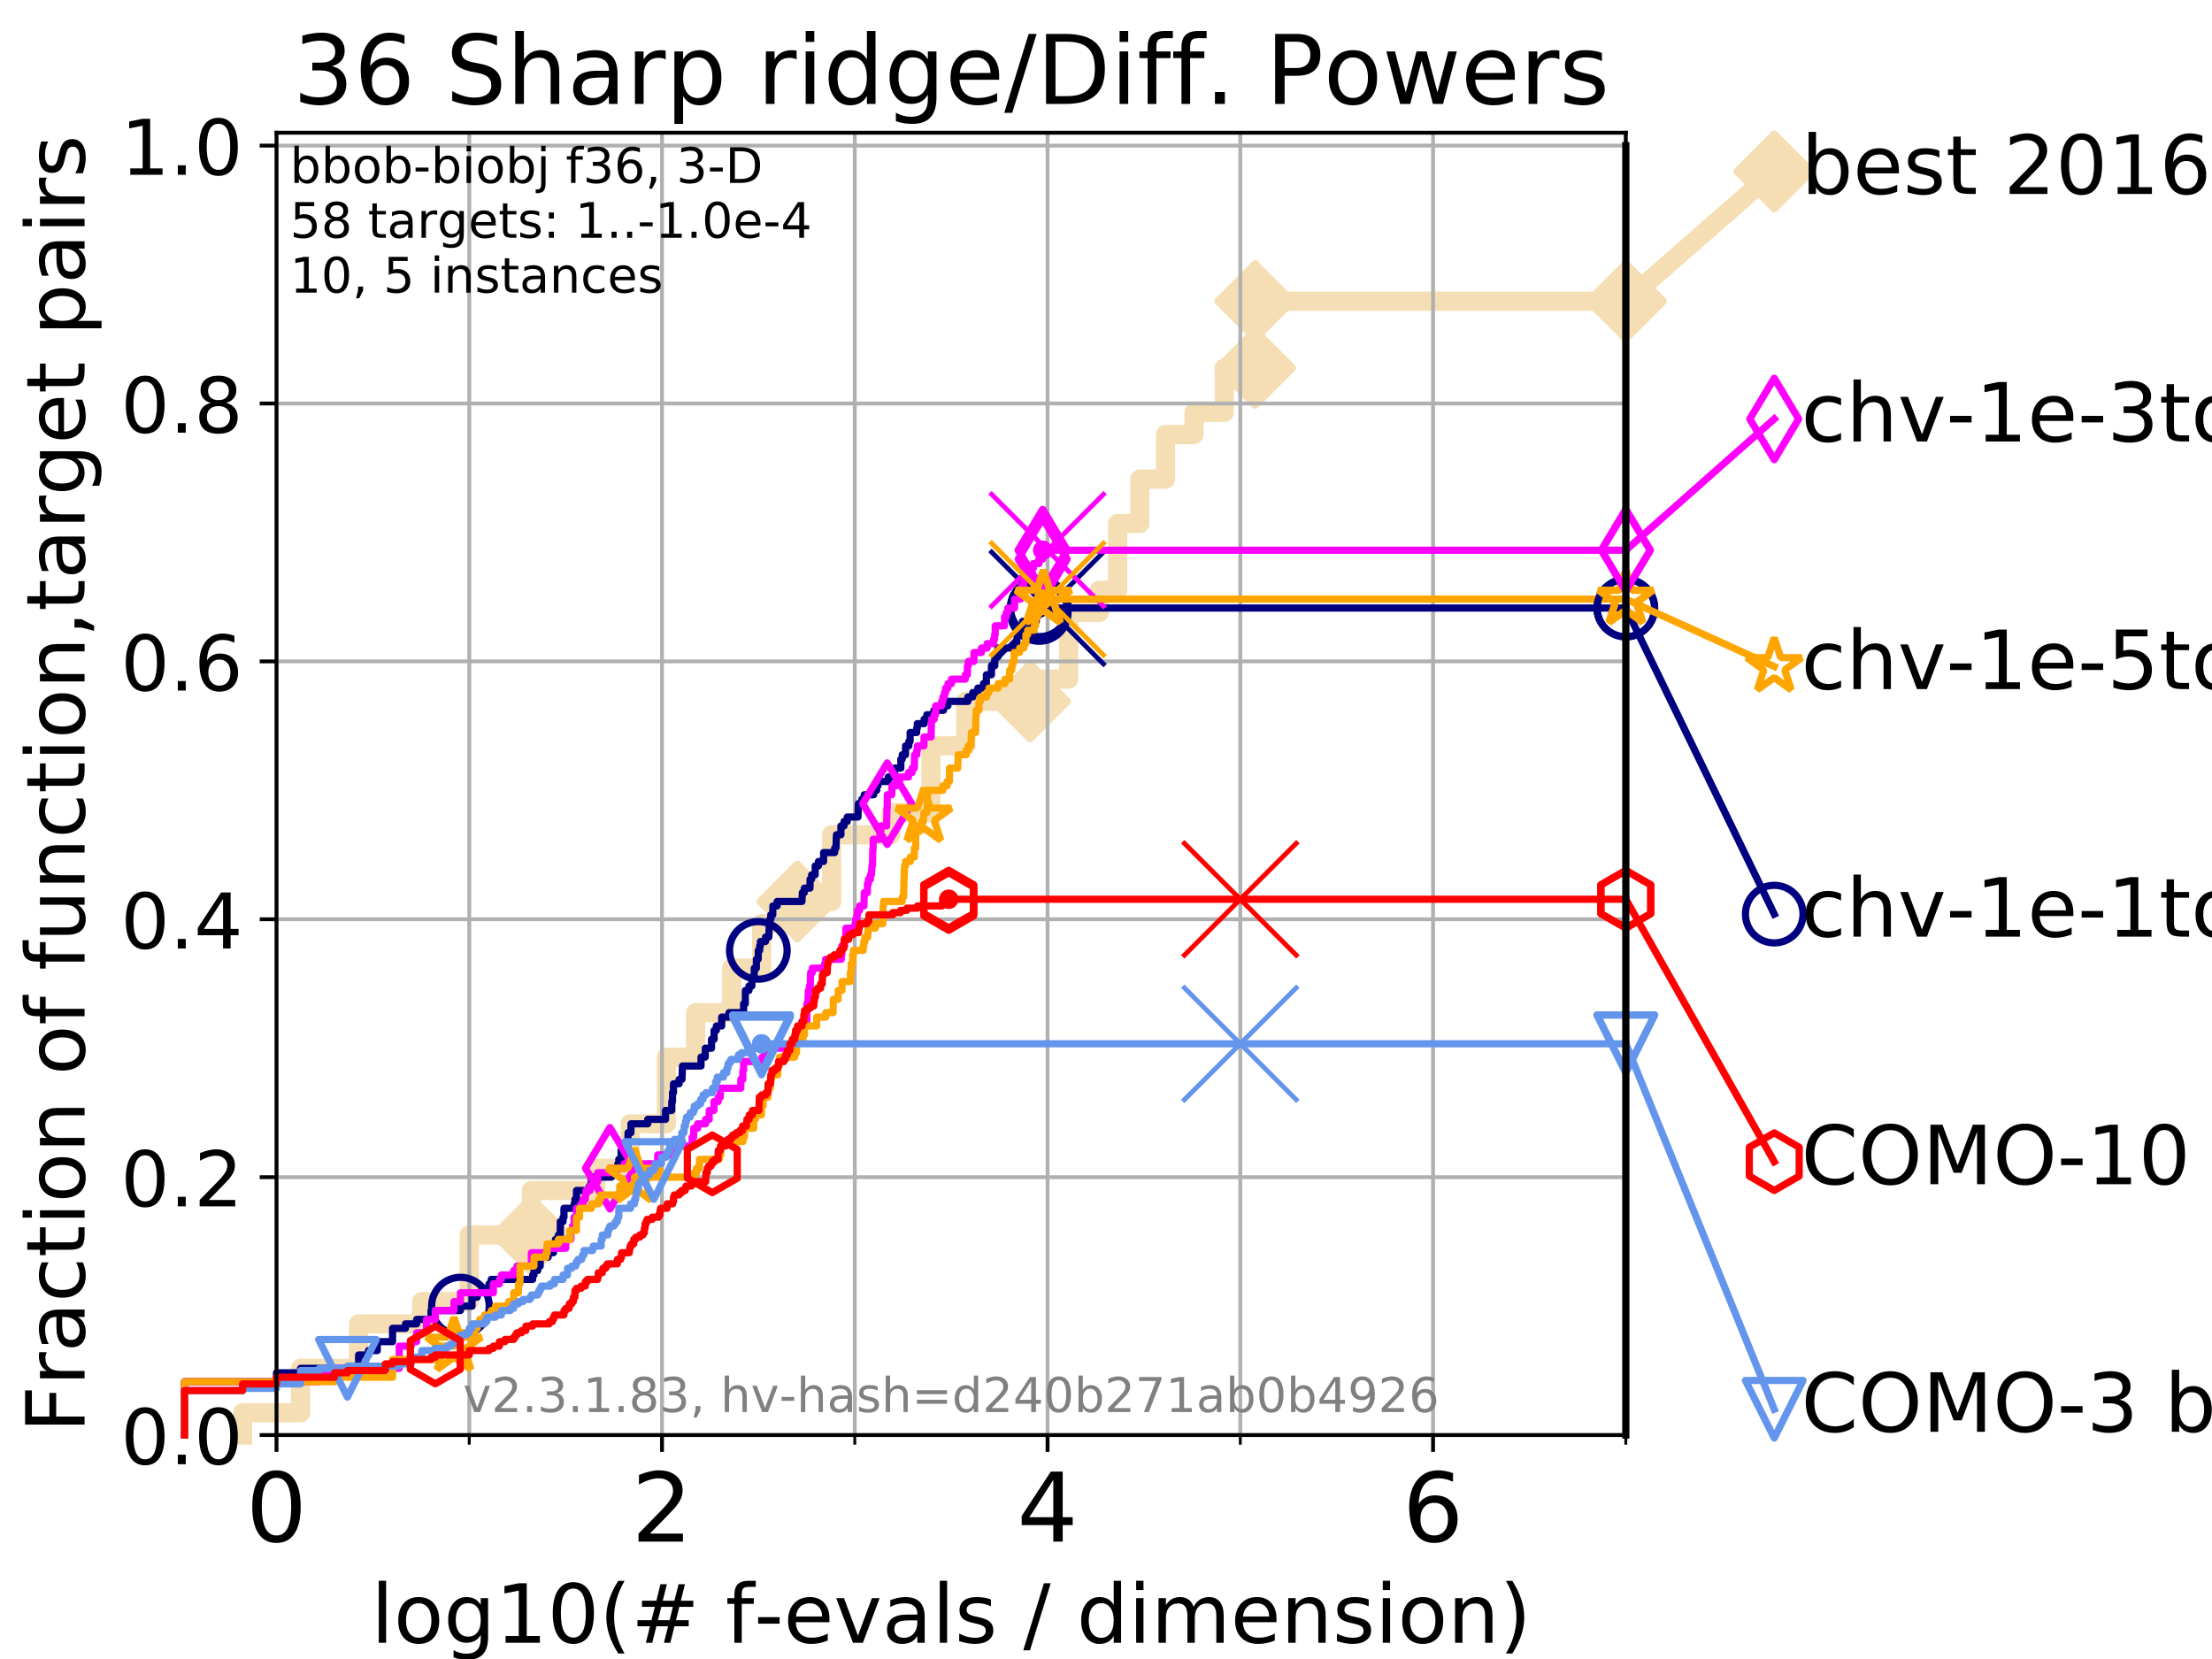 <?xml version="1.0" encoding="utf-8" standalone="no"?>
<!DOCTYPE svg PUBLIC "-//W3C//DTD SVG 1.1//EN"
  "http://www.w3.org/Graphics/SVG/1.1/DTD/svg11.dtd">
<!-- Created with matplotlib (https://matplotlib.org/) -->
<svg height="345.6pt" version="1.1" viewBox="0 0 460.8 345.6" width="460.8pt" xmlns="http://www.w3.org/2000/svg" xmlns:xlink="http://www.w3.org/1999/xlink">
 <defs>
  <style type="text/css">
*{stroke-linecap:butt;stroke-linejoin:round;}
  </style>
 </defs>
 <g id="figure_1">
  <g id="patch_1">
   <path d="M 0 345.6 
L 460.8 345.6 
L 460.8 0 
L 0 0 
z
" style="fill:#ffffff;"/>
  </g>
  <g id="axes_1">
   <g id="patch_2">
    <path d="M 57.6 298.944 
L 338.688 298.944 
L 338.688 27.648 
L 57.6 27.648 
z
" style="fill:#ffffff;"/>
   </g>
   <g id="line2d_1">
    <path d="M 50.529 298.944 
L 50.529 294.313 
L 62.617 294.313 
L 62.617 285.05 
L 74.705 285.05 
L 74.705 275.788 
L 87.85 275.788 
L 87.85 271.157 
L 97.755 271.157 
L 97.755 257.263 
L 110.694 257.263 
L 110.694 248.001 
L 124.114 248.001 
L 124.114 243.37 
L 131.27 243.37 
L 131.27 234.107 
L 138.817 234.107 
L 138.817 220.214 
L 144.904 220.214 
L 144.904 210.951 
L 152.436 210.951 
L 152.436 201.689 
L 158.679 201.689 
L 158.679 192.426 
L 166.083 192.426 
L 166.083 187.795 
L 173.242 187.795 
L 173.242 173.901 
L 185.566 173.901 
L 185.566 169.27 
L 193.938 169.27 
L 193.938 155.377 
L 201.193 155.377 
L 201.193 146.114 
L 214.578 146.114 
L 214.578 141.483 
L 222.604 141.483 
L 222.604 127.589 
L 228.982 127.589 
L 228.982 122.958 
L 232.833 122.958 
L 232.833 109.065 
L 237.458 109.065 
L 237.458 99.802 
L 242.788 99.802 
L 242.788 90.54 
L 248.735 90.54 
L 248.735 85.909 
L 255.036 85.909 
L 255.036 76.646 
L 261.475 76.646 
L 261.475 62.753 
L 338.688 62.753 
" style="fill:none;stroke:#f5deb3;stroke-linecap:square;stroke-width:4;"/>
   </g>
   <g id="line2d_2">
    <defs>
     <path d="M 0 7.778 
L 7.778 0 
L 0 -7.778 
L -7.778 0 
z
" id="ma9e0941c4d" style="stroke:#f5deb3;stroke-linejoin:miter;stroke-width:1.5;"/>
    </defs>
    <g>
     <use style="fill:#f5deb3;stroke:#f5deb3;stroke-linejoin:miter;stroke-width:1.5;" x="110.694" xlink:href="#ma9e0941c4d" y="257.263"/>
     <use style="fill:#f5deb3;stroke:#f5deb3;stroke-linejoin:miter;stroke-width:1.5;" x="166.083" xlink:href="#ma9e0941c4d" y="187.795"/>
     <use style="fill:#f5deb3;stroke:#f5deb3;stroke-linejoin:miter;stroke-width:1.5;" x="214.578" xlink:href="#ma9e0941c4d" y="146.114"/>
     <use style="fill:#f5deb3;stroke:#f5deb3;stroke-linejoin:miter;stroke-width:1.5;" x="261.475" xlink:href="#ma9e0941c4d" y="76.646"/>
     <use style="fill:#f5deb3;stroke:#f5deb3;stroke-linejoin:miter;stroke-width:1.5;" x="261.475" xlink:href="#ma9e0941c4d" y="62.753"/>
     <use style="fill:#f5deb3;stroke:#f5deb3;stroke-linejoin:miter;stroke-width:1.5;" x="338.688" xlink:href="#ma9e0941c4d" y="62.753"/>
    </g>
   </g>
   <g id="line2d_3">
    <path style="fill:none;stroke:#f5deb3;stroke-linecap:square;stroke-width:4;"/>
    <g/>
   </g>
   <g id="line2d_4">
    <path d="M 338.688 62.753 
L 369.608 35.706 
" style="fill:none;stroke:#f5deb3;stroke-linecap:square;stroke-width:4;"/>
    <g>
     <use style="fill:#f5deb3;stroke:#f5deb3;stroke-linejoin:miter;stroke-width:1.5;" x="338.688" xlink:href="#ma9e0941c4d" y="62.753"/>
     <use style="fill:#f5deb3;stroke:#f5deb3;stroke-linejoin:miter;stroke-width:1.5;" x="369.608" xlink:href="#ma9e0941c4d" y="35.706"/>
    </g>
   </g>
   <g id="matplotlib.axis_1">
    <g id="xtick_1">
     <g id="line2d_5">
      <path clip-path="url(#p782c9370cf)" d="M 57.6 298.944 
L 57.6 27.648 
" style="fill:none;stroke:#b0b0b0;stroke-linecap:square;stroke-width:0.8;"/>
     </g>
     <g id="line2d_6">
      <defs>
       <path d="M 0 0 
L 0 3.5 
" id="mbf31686797" style="stroke:#000000;stroke-width:0.8;"/>
      </defs>
      <g>
       <use style="stroke:#000000;stroke-width:0.8;" x="57.6" xlink:href="#mbf31686797" y="298.944"/>
      </g>
     </g>
     <g id="text_1">
      <!-- 0 -->
      <defs>
       <path d="M 31.781 66.406 
Q 24.172 66.406 20.328 58.906 
Q 16.5 51.422 16.5 36.375 
Q 16.5 21.391 20.328 13.891 
Q 24.172 6.391 31.781 6.391 
Q 39.453 6.391 43.281 13.891 
Q 47.125 21.391 47.125 36.375 
Q 47.125 51.422 43.281 58.906 
Q 39.453 66.406 31.781 66.406 
z
M 31.781 74.219 
Q 44.047 74.219 50.516 64.516 
Q 56.984 54.828 56.984 36.375 
Q 56.984 17.969 50.516 8.266 
Q 44.047 -1.422 31.781 -1.422 
Q 19.531 -1.422 13.062 8.266 
Q 6.594 17.969 6.594 36.375 
Q 6.594 54.828 13.062 64.516 
Q 19.531 74.219 31.781 74.219 
z
" id="DejaVuSans-48"/>
      </defs>
      <g transform="translate(51.237 321.141)scale(0.2 -0.2)">
       <use xlink:href="#DejaVuSans-48"/>
      </g>
     </g>
    </g>
    <g id="xtick_2">
     <g id="line2d_7">
      <path clip-path="url(#p782c9370cf)" d="M 137.911 298.944 
L 137.911 27.648 
" style="fill:none;stroke:#b0b0b0;stroke-linecap:square;stroke-width:0.8;"/>
     </g>
     <g id="line2d_8">
      <g>
       <use style="stroke:#000000;stroke-width:0.8;" x="137.911" xlink:href="#mbf31686797" y="298.944"/>
      </g>
     </g>
     <g id="text_2">
      <!-- 2 -->
      <defs>
       <path d="M 19.188 8.297 
L 53.609 8.297 
L 53.609 0 
L 7.328 0 
L 7.328 8.297 
Q 12.938 14.109 22.625 23.891 
Q 32.328 33.688 34.812 36.531 
Q 39.547 41.844 41.422 45.531 
Q 43.312 49.219 43.312 52.781 
Q 43.312 58.594 39.234 62.25 
Q 35.156 65.922 28.609 65.922 
Q 23.969 65.922 18.812 64.312 
Q 13.672 62.703 7.812 59.422 
L 7.812 69.391 
Q 13.766 71.781 18.938 73 
Q 24.125 74.219 28.422 74.219 
Q 39.75 74.219 46.484 68.547 
Q 53.219 62.891 53.219 53.422 
Q 53.219 48.922 51.531 44.891 
Q 49.859 40.875 45.406 35.406 
Q 44.188 33.984 37.641 27.219 
Q 31.109 20.453 19.188 8.297 
z
" id="DejaVuSans-50"/>
      </defs>
      <g transform="translate(131.548 321.141)scale(0.2 -0.2)">
       <use xlink:href="#DejaVuSans-50"/>
      </g>
     </g>
    </g>
    <g id="xtick_3">
     <g id="line2d_9">
      <path clip-path="url(#p782c9370cf)" d="M 218.222 298.944 
L 218.222 27.648 
" style="fill:none;stroke:#b0b0b0;stroke-linecap:square;stroke-width:0.8;"/>
     </g>
     <g id="line2d_10">
      <g>
       <use style="stroke:#000000;stroke-width:0.8;" x="218.222" xlink:href="#mbf31686797" y="298.944"/>
      </g>
     </g>
     <g id="text_3">
      <!-- 4 -->
      <defs>
       <path d="M 37.797 64.312 
L 12.891 25.391 
L 37.797 25.391 
z
M 35.203 72.906 
L 47.609 72.906 
L 47.609 25.391 
L 58.016 25.391 
L 58.016 17.188 
L 47.609 17.188 
L 47.609 0 
L 37.797 0 
L 37.797 17.188 
L 4.891 17.188 
L 4.891 26.703 
z
" id="DejaVuSans-52"/>
      </defs>
      <g transform="translate(211.859 321.141)scale(0.2 -0.2)">
       <use xlink:href="#DejaVuSans-52"/>
      </g>
     </g>
    </g>
    <g id="xtick_4">
     <g id="line2d_11">
      <path clip-path="url(#p782c9370cf)" d="M 298.533 298.944 
L 298.533 27.648 
" style="fill:none;stroke:#b0b0b0;stroke-linecap:square;stroke-width:0.8;"/>
     </g>
     <g id="line2d_12">
      <g>
       <use style="stroke:#000000;stroke-width:0.8;" x="298.533" xlink:href="#mbf31686797" y="298.944"/>
      </g>
     </g>
     <g id="text_4">
      <!-- 6 -->
      <defs>
       <path d="M 33.016 40.375 
Q 26.375 40.375 22.484 35.828 
Q 18.609 31.297 18.609 23.391 
Q 18.609 15.531 22.484 10.953 
Q 26.375 6.391 33.016 6.391 
Q 39.656 6.391 43.531 10.953 
Q 47.406 15.531 47.406 23.391 
Q 47.406 31.297 43.531 35.828 
Q 39.656 40.375 33.016 40.375 
z
M 52.594 71.297 
L 52.594 62.312 
Q 48.875 64.062 45.094 64.984 
Q 41.312 65.922 37.594 65.922 
Q 27.828 65.922 22.672 59.328 
Q 17.531 52.734 16.797 39.406 
Q 19.672 43.656 24.016 45.922 
Q 28.375 48.188 33.594 48.188 
Q 44.578 48.188 50.953 41.516 
Q 57.328 34.859 57.328 23.391 
Q 57.328 12.156 50.688 5.359 
Q 44.047 -1.422 33.016 -1.422 
Q 20.359 -1.422 13.672 8.266 
Q 6.984 17.969 6.984 36.375 
Q 6.984 53.656 15.188 63.938 
Q 23.391 74.219 37.203 74.219 
Q 40.922 74.219 44.703 73.484 
Q 48.484 72.75 52.594 71.297 
z
" id="DejaVuSans-54"/>
      </defs>
      <g transform="translate(292.17 321.141)scale(0.2 -0.2)">
       <use xlink:href="#DejaVuSans-54"/>
      </g>
     </g>
    </g>
    <g id="xtick_5">
     <g id="line2d_13">
      <path clip-path="url(#p782c9370cf)" d="M 97.755 298.944 
L 97.755 27.648 
" style="fill:none;stroke:#b0b0b0;stroke-linecap:square;stroke-width:0.8;"/>
     </g>
     <g id="line2d_14">
      <defs>
       <path d="M 0 0 
L 0 2 
" id="m69e5a5c265" style="stroke:#000000;stroke-width:0.6;"/>
      </defs>
      <g>
       <use style="stroke:#000000;stroke-width:0.6;" x="97.755" xlink:href="#m69e5a5c265" y="298.944"/>
      </g>
     </g>
    </g>
    <g id="xtick_6">
     <g id="line2d_15">
      <path clip-path="url(#p782c9370cf)" d="M 178.066 298.944 
L 178.066 27.648 
" style="fill:none;stroke:#b0b0b0;stroke-linecap:square;stroke-width:0.8;"/>
     </g>
     <g id="line2d_16">
      <g>
       <use style="stroke:#000000;stroke-width:0.6;" x="178.066" xlink:href="#m69e5a5c265" y="298.944"/>
      </g>
     </g>
    </g>
    <g id="xtick_7">
     <g id="line2d_17">
      <path clip-path="url(#p782c9370cf)" d="M 258.377 298.944 
L 258.377 27.648 
" style="fill:none;stroke:#b0b0b0;stroke-linecap:square;stroke-width:0.8;"/>
     </g>
     <g id="line2d_18">
      <g>
       <use style="stroke:#000000;stroke-width:0.6;" x="258.377" xlink:href="#m69e5a5c265" y="298.944"/>
      </g>
     </g>
    </g>
    <g id="xtick_8">
     <g id="line2d_19">
      <path clip-path="url(#p782c9370cf)" d="M 338.688 298.944 
L 338.688 27.648 
" style="fill:none;stroke:#b0b0b0;stroke-linecap:square;stroke-width:0.8;"/>
     </g>
     <g id="line2d_20">
      <g>
       <use style="stroke:#000000;stroke-width:0.6;" x="338.688" xlink:href="#m69e5a5c265" y="298.944"/>
      </g>
     </g>
    </g>
    <g id="text_5">
     <!-- log10(# f-evals / dimension) -->
     <defs>
      <path d="M 9.422 75.984 
L 18.406 75.984 
L 18.406 0 
L 9.422 0 
z
" id="DejaVuSans-108"/>
      <path d="M 30.609 48.391 
Q 23.391 48.391 19.188 42.75 
Q 14.984 37.109 14.984 27.297 
Q 14.984 17.484 19.156 11.844 
Q 23.344 6.203 30.609 6.203 
Q 37.797 6.203 41.984 11.859 
Q 46.188 17.531 46.188 27.297 
Q 46.188 37.016 41.984 42.703 
Q 37.797 48.391 30.609 48.391 
z
M 30.609 56 
Q 42.328 56 49.016 48.375 
Q 55.719 40.766 55.719 27.297 
Q 55.719 13.875 49.016 6.219 
Q 42.328 -1.422 30.609 -1.422 
Q 18.844 -1.422 12.172 6.219 
Q 5.516 13.875 5.516 27.297 
Q 5.516 40.766 12.172 48.375 
Q 18.844 56 30.609 56 
z
" id="DejaVuSans-111"/>
      <path d="M 45.406 27.984 
Q 45.406 37.75 41.375 43.109 
Q 37.359 48.484 30.078 48.484 
Q 22.859 48.484 18.828 43.109 
Q 14.797 37.75 14.797 27.984 
Q 14.797 18.266 18.828 12.891 
Q 22.859 7.516 30.078 7.516 
Q 37.359 7.516 41.375 12.891 
Q 45.406 18.266 45.406 27.984 
z
M 54.391 6.781 
Q 54.391 -7.172 48.188 -13.984 
Q 42 -20.797 29.203 -20.797 
Q 24.469 -20.797 20.266 -20.094 
Q 16.062 -19.391 12.109 -17.922 
L 12.109 -9.188 
Q 16.062 -11.328 19.922 -12.344 
Q 23.781 -13.375 27.781 -13.375 
Q 36.625 -13.375 41.016 -8.766 
Q 45.406 -4.156 45.406 5.172 
L 45.406 9.625 
Q 42.625 4.781 38.281 2.391 
Q 33.938 0 27.875 0 
Q 17.828 0 11.672 7.656 
Q 5.516 15.328 5.516 27.984 
Q 5.516 40.672 11.672 48.328 
Q 17.828 56 27.875 56 
Q 33.938 56 38.281 53.609 
Q 42.625 51.219 45.406 46.391 
L 45.406 54.688 
L 54.391 54.688 
z
" id="DejaVuSans-103"/>
      <path d="M 12.406 8.297 
L 28.516 8.297 
L 28.516 63.922 
L 10.984 60.406 
L 10.984 69.391 
L 28.422 72.906 
L 38.281 72.906 
L 38.281 8.297 
L 54.391 8.297 
L 54.391 0 
L 12.406 0 
z
" id="DejaVuSans-49"/>
      <path d="M 31 75.875 
Q 24.469 64.656 21.281 53.656 
Q 18.109 42.672 18.109 31.391 
Q 18.109 20.125 21.312 9.062 
Q 24.516 -2 31 -13.188 
L 23.188 -13.188 
Q 15.875 -1.703 12.234 9.375 
Q 8.594 20.453 8.594 31.391 
Q 8.594 42.281 12.203 53.312 
Q 15.828 64.359 23.188 75.875 
z
" id="DejaVuSans-40"/>
      <path d="M 51.125 44 
L 36.922 44 
L 32.812 27.688 
L 47.125 27.688 
z
M 43.797 71.781 
L 38.719 51.516 
L 52.984 51.516 
L 58.109 71.781 
L 65.922 71.781 
L 60.891 51.516 
L 76.125 51.516 
L 76.125 44 
L 58.984 44 
L 54.984 27.688 
L 70.516 27.688 
L 70.516 20.219 
L 53.078 20.219 
L 48 0 
L 40.188 0 
L 45.219 20.219 
L 30.906 20.219 
L 25.875 0 
L 18.016 0 
L 23.094 20.219 
L 7.719 20.219 
L 7.719 27.688 
L 24.906 27.688 
L 29 44 
L 13.281 44 
L 13.281 51.516 
L 30.906 51.516 
L 35.891 71.781 
z
" id="DejaVuSans-35"/>
      <path id="DejaVuSans-32"/>
      <path d="M 37.109 75.984 
L 37.109 68.5 
L 28.516 68.5 
Q 23.688 68.5 21.797 66.547 
Q 19.922 64.594 19.922 59.516 
L 19.922 54.688 
L 34.719 54.688 
L 34.719 47.703 
L 19.922 47.703 
L 19.922 0 
L 10.891 0 
L 10.891 47.703 
L 2.297 47.703 
L 2.297 54.688 
L 10.891 54.688 
L 10.891 58.5 
Q 10.891 67.625 15.141 71.797 
Q 19.391 75.984 28.609 75.984 
z
" id="DejaVuSans-102"/>
      <path d="M 4.891 31.391 
L 31.203 31.391 
L 31.203 23.391 
L 4.891 23.391 
z
" id="DejaVuSans-45"/>
      <path d="M 56.203 29.594 
L 56.203 25.203 
L 14.891 25.203 
Q 15.484 15.922 20.484 11.062 
Q 25.484 6.203 34.422 6.203 
Q 39.594 6.203 44.453 7.469 
Q 49.312 8.734 54.109 11.281 
L 54.109 2.781 
Q 49.266 0.734 44.188 -0.344 
Q 39.109 -1.422 33.891 -1.422 
Q 20.797 -1.422 13.156 6.188 
Q 5.516 13.812 5.516 26.812 
Q 5.516 40.234 12.766 48.109 
Q 20.016 56 32.328 56 
Q 43.359 56 49.781 48.891 
Q 56.203 41.797 56.203 29.594 
z
M 47.219 32.234 
Q 47.125 39.594 43.094 43.984 
Q 39.062 48.391 32.422 48.391 
Q 24.906 48.391 20.391 44.141 
Q 15.875 39.891 15.188 32.172 
z
" id="DejaVuSans-101"/>
      <path d="M 2.984 54.688 
L 12.5 54.688 
L 29.594 8.797 
L 46.688 54.688 
L 56.203 54.688 
L 35.688 0 
L 23.484 0 
z
" id="DejaVuSans-118"/>
      <path d="M 34.281 27.484 
Q 23.391 27.484 19.188 25 
Q 14.984 22.516 14.984 16.5 
Q 14.984 11.719 18.141 8.906 
Q 21.297 6.109 26.703 6.109 
Q 34.188 6.109 38.703 11.406 
Q 43.219 16.703 43.219 25.484 
L 43.219 27.484 
z
M 52.203 31.203 
L 52.203 0 
L 43.219 0 
L 43.219 8.297 
Q 40.141 3.328 35.547 0.953 
Q 30.953 -1.422 24.312 -1.422 
Q 15.922 -1.422 10.953 3.297 
Q 6 8.016 6 15.922 
Q 6 25.141 12.172 29.828 
Q 18.359 34.516 30.609 34.516 
L 43.219 34.516 
L 43.219 35.406 
Q 43.219 41.609 39.141 45 
Q 35.062 48.391 27.688 48.391 
Q 23 48.391 18.547 47.266 
Q 14.109 46.141 10.016 43.891 
L 10.016 52.203 
Q 14.938 54.109 19.578 55.047 
Q 24.219 56 28.609 56 
Q 40.484 56 46.344 49.844 
Q 52.203 43.703 52.203 31.203 
z
" id="DejaVuSans-97"/>
      <path d="M 44.281 53.078 
L 44.281 44.578 
Q 40.484 46.531 36.375 47.5 
Q 32.281 48.484 27.875 48.484 
Q 21.188 48.484 17.844 46.438 
Q 14.5 44.391 14.5 40.281 
Q 14.5 37.156 16.891 35.375 
Q 19.281 33.594 26.516 31.984 
L 29.594 31.297 
Q 39.156 29.25 43.188 25.516 
Q 47.219 21.781 47.219 15.094 
Q 47.219 7.469 41.188 3.016 
Q 35.156 -1.422 24.609 -1.422 
Q 20.219 -1.422 15.453 -0.562 
Q 10.688 0.297 5.422 2 
L 5.422 11.281 
Q 10.406 8.688 15.234 7.391 
Q 20.062 6.109 24.812 6.109 
Q 31.156 6.109 34.562 8.281 
Q 37.984 10.453 37.984 14.406 
Q 37.984 18.062 35.516 20.016 
Q 33.062 21.969 24.703 23.781 
L 21.578 24.516 
Q 13.234 26.266 9.516 29.906 
Q 5.812 33.547 5.812 39.891 
Q 5.812 47.609 11.281 51.797 
Q 16.75 56 26.812 56 
Q 31.781 56 36.172 55.266 
Q 40.578 54.547 44.281 53.078 
z
" id="DejaVuSans-115"/>
      <path d="M 25.391 72.906 
L 33.688 72.906 
L 8.297 -9.281 
L 0 -9.281 
z
" id="DejaVuSans-47"/>
      <path d="M 45.406 46.391 
L 45.406 75.984 
L 54.391 75.984 
L 54.391 0 
L 45.406 0 
L 45.406 8.203 
Q 42.578 3.328 38.25 0.953 
Q 33.938 -1.422 27.875 -1.422 
Q 17.969 -1.422 11.734 6.484 
Q 5.516 14.406 5.516 27.297 
Q 5.516 40.188 11.734 48.094 
Q 17.969 56 27.875 56 
Q 33.938 56 38.25 53.625 
Q 42.578 51.266 45.406 46.391 
z
M 14.797 27.297 
Q 14.797 17.391 18.875 11.75 
Q 22.953 6.109 30.078 6.109 
Q 37.203 6.109 41.297 11.75 
Q 45.406 17.391 45.406 27.297 
Q 45.406 37.203 41.297 42.844 
Q 37.203 48.484 30.078 48.484 
Q 22.953 48.484 18.875 42.844 
Q 14.797 37.203 14.797 27.297 
z
" id="DejaVuSans-100"/>
      <path d="M 9.422 54.688 
L 18.406 54.688 
L 18.406 0 
L 9.422 0 
z
M 9.422 75.984 
L 18.406 75.984 
L 18.406 64.594 
L 9.422 64.594 
z
" id="DejaVuSans-105"/>
      <path d="M 52 44.188 
Q 55.375 50.25 60.062 53.125 
Q 64.75 56 71.094 56 
Q 79.641 56 84.281 50.016 
Q 88.922 44.047 88.922 33.016 
L 88.922 0 
L 79.891 0 
L 79.891 32.719 
Q 79.891 40.578 77.094 44.375 
Q 74.312 48.188 68.609 48.188 
Q 61.625 48.188 57.562 43.547 
Q 53.516 38.922 53.516 30.906 
L 53.516 0 
L 44.484 0 
L 44.484 32.719 
Q 44.484 40.625 41.703 44.406 
Q 38.922 48.188 33.109 48.188 
Q 26.219 48.188 22.156 43.531 
Q 18.109 38.875 18.109 30.906 
L 18.109 0 
L 9.078 0 
L 9.078 54.688 
L 18.109 54.688 
L 18.109 46.188 
Q 21.188 51.219 25.484 53.609 
Q 29.781 56 35.688 56 
Q 41.656 56 45.828 52.969 
Q 50 49.953 52 44.188 
z
" id="DejaVuSans-109"/>
      <path d="M 54.891 33.016 
L 54.891 0 
L 45.906 0 
L 45.906 32.719 
Q 45.906 40.484 42.875 44.328 
Q 39.844 48.188 33.797 48.188 
Q 26.516 48.188 22.312 43.547 
Q 18.109 38.922 18.109 30.906 
L 18.109 0 
L 9.078 0 
L 9.078 54.688 
L 18.109 54.688 
L 18.109 46.188 
Q 21.344 51.125 25.703 53.562 
Q 30.078 56 35.797 56 
Q 45.219 56 50.047 50.172 
Q 54.891 44.344 54.891 33.016 
z
" id="DejaVuSans-110"/>
      <path d="M 8.016 75.875 
L 15.828 75.875 
Q 23.141 64.359 26.781 53.312 
Q 30.422 42.281 30.422 31.391 
Q 30.422 20.453 26.781 9.375 
Q 23.141 -1.703 15.828 -13.188 
L 8.016 -13.188 
Q 14.5 -2 17.703 9.062 
Q 20.906 20.125 20.906 31.391 
Q 20.906 42.672 17.703 53.656 
Q 14.5 64.656 8.016 75.875 
z
" id="DejaVuSans-41"/>
     </defs>
     <g transform="translate(77.303 342.218)scale(0.17 -0.17)">
      <use xlink:href="#DejaVuSans-108"/>
      <use x="27.783" xlink:href="#DejaVuSans-111"/>
      <use x="88.965" xlink:href="#DejaVuSans-103"/>
      <use x="152.441" xlink:href="#DejaVuSans-49"/>
      <use x="216.064" xlink:href="#DejaVuSans-48"/>
      <use x="279.688" xlink:href="#DejaVuSans-40"/>
      <use x="318.701" xlink:href="#DejaVuSans-35"/>
      <use x="402.49" xlink:href="#DejaVuSans-32"/>
      <use x="434.277" xlink:href="#DejaVuSans-102"/>
      <use x="469.404" xlink:href="#DejaVuSans-45"/>
      <use x="505.488" xlink:href="#DejaVuSans-101"/>
      <use x="567.012" xlink:href="#DejaVuSans-118"/>
      <use x="626.191" xlink:href="#DejaVuSans-97"/>
      <use x="687.471" xlink:href="#DejaVuSans-108"/>
      <use x="715.254" xlink:href="#DejaVuSans-115"/>
      <use x="767.354" xlink:href="#DejaVuSans-32"/>
      <use x="799.141" xlink:href="#DejaVuSans-47"/>
      <use x="832.832" xlink:href="#DejaVuSans-32"/>
      <use x="864.619" xlink:href="#DejaVuSans-100"/>
      <use x="928.096" xlink:href="#DejaVuSans-105"/>
      <use x="955.879" xlink:href="#DejaVuSans-109"/>
      <use x="1053.291" xlink:href="#DejaVuSans-101"/>
      <use x="1114.814" xlink:href="#DejaVuSans-110"/>
      <use x="1178.193" xlink:href="#DejaVuSans-115"/>
      <use x="1230.293" xlink:href="#DejaVuSans-105"/>
      <use x="1258.076" xlink:href="#DejaVuSans-111"/>
      <use x="1319.258" xlink:href="#DejaVuSans-110"/>
      <use x="1382.637" xlink:href="#DejaVuSans-41"/>
     </g>
    </g>
   </g>
   <g id="matplotlib.axis_2">
    <g id="ytick_1">
     <g id="line2d_21">
      <path clip-path="url(#p782c9370cf)" d="M 57.6 298.944 
L 338.688 298.944 
" style="fill:none;stroke:#b0b0b0;stroke-linecap:square;stroke-width:0.8;"/>
     </g>
     <g id="line2d_22">
      <defs>
       <path d="M 0 0 
L -3.5 0 
" id="m3e24e1f863" style="stroke:#000000;stroke-width:0.8;"/>
      </defs>
      <g>
       <use style="stroke:#000000;stroke-width:0.8;" x="57.6" xlink:href="#m3e24e1f863" y="298.944"/>
      </g>
     </g>
     <g id="text_6">
      <!-- 0.0 -->
      <defs>
       <path d="M 10.688 12.406 
L 21 12.406 
L 21 0 
L 10.688 0 
z
" id="DejaVuSans-46"/>
      </defs>
      <g transform="translate(25.155 305.023)scale(0.16 -0.16)">
       <use xlink:href="#DejaVuSans-48"/>
       <use x="63.623" xlink:href="#DejaVuSans-46"/>
       <use x="95.41" xlink:href="#DejaVuSans-48"/>
      </g>
     </g>
    </g>
    <g id="ytick_2">
     <g id="line2d_23">
      <path clip-path="url(#p782c9370cf)" d="M 57.6 245.222 
L 338.688 245.222 
" style="fill:none;stroke:#b0b0b0;stroke-linecap:square;stroke-width:0.8;"/>
     </g>
     <g id="line2d_24">
      <g>
       <use style="stroke:#000000;stroke-width:0.8;" x="57.6" xlink:href="#m3e24e1f863" y="245.222"/>
      </g>
     </g>
     <g id="text_7">
      <!-- 0.2 -->
      <g transform="translate(25.155 251.301)scale(0.16 -0.16)">
       <use xlink:href="#DejaVuSans-48"/>
       <use x="63.623" xlink:href="#DejaVuSans-46"/>
       <use x="95.41" xlink:href="#DejaVuSans-50"/>
      </g>
     </g>
    </g>
    <g id="ytick_3">
     <g id="line2d_25">
      <path clip-path="url(#p782c9370cf)" d="M 57.6 191.5 
L 338.688 191.5 
" style="fill:none;stroke:#b0b0b0;stroke-linecap:square;stroke-width:0.8;"/>
     </g>
     <g id="line2d_26">
      <g>
       <use style="stroke:#000000;stroke-width:0.8;" x="57.6" xlink:href="#m3e24e1f863" y="191.5"/>
      </g>
     </g>
     <g id="text_8">
      <!-- 0.4 -->
      <g transform="translate(25.155 197.579)scale(0.16 -0.16)">
       <use xlink:href="#DejaVuSans-48"/>
       <use x="63.623" xlink:href="#DejaVuSans-46"/>
       <use x="95.41" xlink:href="#DejaVuSans-52"/>
      </g>
     </g>
    </g>
    <g id="ytick_4">
     <g id="line2d_27">
      <path clip-path="url(#p782c9370cf)" d="M 57.6 137.778 
L 338.688 137.778 
" style="fill:none;stroke:#b0b0b0;stroke-linecap:square;stroke-width:0.8;"/>
     </g>
     <g id="line2d_28">
      <g>
       <use style="stroke:#000000;stroke-width:0.8;" x="57.6" xlink:href="#m3e24e1f863" y="137.778"/>
      </g>
     </g>
     <g id="text_9">
      <!-- 0.6 -->
      <g transform="translate(25.155 143.857)scale(0.16 -0.16)">
       <use xlink:href="#DejaVuSans-48"/>
       <use x="63.623" xlink:href="#DejaVuSans-46"/>
       <use x="95.41" xlink:href="#DejaVuSans-54"/>
      </g>
     </g>
    </g>
    <g id="ytick_5">
     <g id="line2d_29">
      <path clip-path="url(#p782c9370cf)" d="M 57.6 84.056 
L 338.688 84.056 
" style="fill:none;stroke:#b0b0b0;stroke-linecap:square;stroke-width:0.8;"/>
     </g>
     <g id="line2d_30">
      <g>
       <use style="stroke:#000000;stroke-width:0.8;" x="57.6" xlink:href="#m3e24e1f863" y="84.056"/>
      </g>
     </g>
     <g id="text_10">
      <!-- 0.8 -->
      <defs>
       <path d="M 31.781 34.625 
Q 24.75 34.625 20.719 30.859 
Q 16.703 27.094 16.703 20.516 
Q 16.703 13.922 20.719 10.156 
Q 24.75 6.391 31.781 6.391 
Q 38.812 6.391 42.859 10.172 
Q 46.922 13.969 46.922 20.516 
Q 46.922 27.094 42.891 30.859 
Q 38.875 34.625 31.781 34.625 
z
M 21.922 38.812 
Q 15.578 40.375 12.031 44.719 
Q 8.5 49.078 8.5 55.328 
Q 8.5 64.062 14.719 69.141 
Q 20.953 74.219 31.781 74.219 
Q 42.672 74.219 48.875 69.141 
Q 55.078 64.062 55.078 55.328 
Q 55.078 49.078 51.531 44.719 
Q 48 40.375 41.703 38.812 
Q 48.828 37.156 52.797 32.312 
Q 56.781 27.484 56.781 20.516 
Q 56.781 9.906 50.312 4.234 
Q 43.844 -1.422 31.781 -1.422 
Q 19.734 -1.422 13.25 4.234 
Q 6.781 9.906 6.781 20.516 
Q 6.781 27.484 10.781 32.312 
Q 14.797 37.156 21.922 38.812 
z
M 18.312 54.391 
Q 18.312 48.734 21.844 45.562 
Q 25.391 42.391 31.781 42.391 
Q 38.141 42.391 41.719 45.562 
Q 45.312 48.734 45.312 54.391 
Q 45.312 60.062 41.719 63.234 
Q 38.141 66.406 31.781 66.406 
Q 25.391 66.406 21.844 63.234 
Q 18.312 60.062 18.312 54.391 
z
" id="DejaVuSans-56"/>
      </defs>
      <g transform="translate(25.155 90.135)scale(0.16 -0.16)">
       <use xlink:href="#DejaVuSans-48"/>
       <use x="63.623" xlink:href="#DejaVuSans-46"/>
       <use x="95.41" xlink:href="#DejaVuSans-56"/>
      </g>
     </g>
    </g>
    <g id="ytick_6">
     <g id="line2d_31">
      <path clip-path="url(#p782c9370cf)" d="M 57.6 30.334 
L 338.688 30.334 
" style="fill:none;stroke:#b0b0b0;stroke-linecap:square;stroke-width:0.8;"/>
     </g>
     <g id="line2d_32">
      <g>
       <use style="stroke:#000000;stroke-width:0.8;" x="57.6" xlink:href="#m3e24e1f863" y="30.334"/>
      </g>
     </g>
     <g id="text_11">
      <!-- 1.0 -->
      <g transform="translate(25.155 36.413)scale(0.16 -0.16)">
       <use xlink:href="#DejaVuSans-49"/>
       <use x="63.623" xlink:href="#DejaVuSans-46"/>
       <use x="95.41" xlink:href="#DejaVuSans-48"/>
      </g>
     </g>
    </g>
    <g id="text_12">
     <!-- Fraction of function,target pairs -->
     <defs>
      <path d="M 9.812 72.906 
L 51.703 72.906 
L 51.703 64.594 
L 19.672 64.594 
L 19.672 43.109 
L 48.578 43.109 
L 48.578 34.812 
L 19.672 34.812 
L 19.672 0 
L 9.812 0 
z
" id="DejaVuSans-70"/>
      <path d="M 41.109 46.297 
Q 39.594 47.172 37.812 47.578 
Q 36.031 48 33.891 48 
Q 26.266 48 22.188 43.047 
Q 18.109 38.094 18.109 28.812 
L 18.109 0 
L 9.078 0 
L 9.078 54.688 
L 18.109 54.688 
L 18.109 46.188 
Q 20.953 51.172 25.484 53.578 
Q 30.031 56 36.531 56 
Q 37.453 56 38.578 55.875 
Q 39.703 55.766 41.062 55.516 
z
" id="DejaVuSans-114"/>
      <path d="M 48.781 52.594 
L 48.781 44.188 
Q 44.969 46.297 41.141 47.344 
Q 37.312 48.391 33.406 48.391 
Q 24.656 48.391 19.812 42.844 
Q 14.984 37.312 14.984 27.297 
Q 14.984 17.281 19.812 11.734 
Q 24.656 6.203 33.406 6.203 
Q 37.312 6.203 41.141 7.25 
Q 44.969 8.297 48.781 10.406 
L 48.781 2.094 
Q 45.016 0.344 40.984 -0.531 
Q 36.969 -1.422 32.422 -1.422 
Q 20.062 -1.422 12.781 6.344 
Q 5.516 14.109 5.516 27.297 
Q 5.516 40.672 12.859 48.328 
Q 20.219 56 33.016 56 
Q 37.156 56 41.109 55.141 
Q 45.062 54.297 48.781 52.594 
z
" id="DejaVuSans-99"/>
      <path d="M 18.312 70.219 
L 18.312 54.688 
L 36.812 54.688 
L 36.812 47.703 
L 18.312 47.703 
L 18.312 18.016 
Q 18.312 11.328 20.141 9.422 
Q 21.969 7.516 27.594 7.516 
L 36.812 7.516 
L 36.812 0 
L 27.594 0 
Q 17.188 0 13.234 3.875 
Q 9.281 7.766 9.281 18.016 
L 9.281 47.703 
L 2.688 47.703 
L 2.688 54.688 
L 9.281 54.688 
L 9.281 70.219 
z
" id="DejaVuSans-116"/>
      <path d="M 8.5 21.578 
L 8.5 54.688 
L 17.484 54.688 
L 17.484 21.922 
Q 17.484 14.156 20.5 10.266 
Q 23.531 6.391 29.594 6.391 
Q 36.859 6.391 41.078 11.031 
Q 45.312 15.672 45.312 23.688 
L 45.312 54.688 
L 54.297 54.688 
L 54.297 0 
L 45.312 0 
L 45.312 8.406 
Q 42.047 3.422 37.719 1 
Q 33.406 -1.422 27.688 -1.422 
Q 18.266 -1.422 13.375 4.438 
Q 8.5 10.297 8.5 21.578 
z
M 31.109 56 
z
" id="DejaVuSans-117"/>
      <path d="M 11.719 12.406 
L 22.016 12.406 
L 22.016 4 
L 14.016 -11.625 
L 7.719 -11.625 
L 11.719 4 
z
" id="DejaVuSans-44"/>
      <path d="M 18.109 8.203 
L 18.109 -20.797 
L 9.078 -20.797 
L 9.078 54.688 
L 18.109 54.688 
L 18.109 46.391 
Q 20.953 51.266 25.266 53.625 
Q 29.594 56 35.594 56 
Q 45.562 56 51.781 48.094 
Q 58.016 40.188 58.016 27.297 
Q 58.016 14.406 51.781 6.484 
Q 45.562 -1.422 35.594 -1.422 
Q 29.594 -1.422 25.266 0.953 
Q 20.953 3.328 18.109 8.203 
z
M 48.688 27.297 
Q 48.688 37.203 44.609 42.844 
Q 40.531 48.484 33.406 48.484 
Q 26.266 48.484 22.188 42.844 
Q 18.109 37.203 18.109 27.297 
Q 18.109 17.391 22.188 11.75 
Q 26.266 6.109 33.406 6.109 
Q 40.531 6.109 44.609 11.75 
Q 48.688 17.391 48.688 27.297 
z
" id="DejaVuSans-112"/>
     </defs>
     <g transform="translate(17.62 298.435)rotate(-90)scale(0.17 -0.17)">
      <use xlink:href="#DejaVuSans-70"/>
      <use x="57.41" xlink:href="#DejaVuSans-114"/>
      <use x="98.523" xlink:href="#DejaVuSans-97"/>
      <use x="159.803" xlink:href="#DejaVuSans-99"/>
      <use x="214.783" xlink:href="#DejaVuSans-116"/>
      <use x="253.992" xlink:href="#DejaVuSans-105"/>
      <use x="281.775" xlink:href="#DejaVuSans-111"/>
      <use x="342.957" xlink:href="#DejaVuSans-110"/>
      <use x="406.336" xlink:href="#DejaVuSans-32"/>
      <use x="438.123" xlink:href="#DejaVuSans-111"/>
      <use x="499.305" xlink:href="#DejaVuSans-102"/>
      <use x="534.51" xlink:href="#DejaVuSans-32"/>
      <use x="566.297" xlink:href="#DejaVuSans-102"/>
      <use x="601.502" xlink:href="#DejaVuSans-117"/>
      <use x="664.881" xlink:href="#DejaVuSans-110"/>
      <use x="728.26" xlink:href="#DejaVuSans-99"/>
      <use x="783.24" xlink:href="#DejaVuSans-116"/>
      <use x="822.449" xlink:href="#DejaVuSans-105"/>
      <use x="850.232" xlink:href="#DejaVuSans-111"/>
      <use x="911.414" xlink:href="#DejaVuSans-110"/>
      <use x="974.793" xlink:href="#DejaVuSans-44"/>
      <use x="1006.58" xlink:href="#DejaVuSans-116"/>
      <use x="1045.789" xlink:href="#DejaVuSans-97"/>
      <use x="1107.068" xlink:href="#DejaVuSans-114"/>
      <use x="1148.166" xlink:href="#DejaVuSans-103"/>
      <use x="1211.643" xlink:href="#DejaVuSans-101"/>
      <use x="1273.166" xlink:href="#DejaVuSans-116"/>
      <use x="1312.375" xlink:href="#DejaVuSans-32"/>
      <use x="1344.162" xlink:href="#DejaVuSans-112"/>
      <use x="1407.639" xlink:href="#DejaVuSans-97"/>
      <use x="1468.918" xlink:href="#DejaVuSans-105"/>
      <use x="1496.701" xlink:href="#DejaVuSans-114"/>
      <use x="1537.814" xlink:href="#DejaVuSans-115"/>
     </g>
    </g>
   </g>
   <g id="line2d_33">
    <defs>
     <path d="M 0 1.5 
C 0.398 1.5 0.779 1.342 1.061 1.061 
C 1.342 0.779 1.5 0.398 1.5 0 
C 1.5 -0.398 1.342 -0.779 1.061 -1.061 
C 0.779 -1.342 0.398 -1.5 0 -1.5 
C -0.398 -1.5 -0.779 -1.342 -1.061 -1.061 
C -1.342 -0.779 -1.5 -0.398 -1.5 0 
C -1.5 0.398 -1.342 0.779 -1.061 1.061 
C -0.779 1.342 -0.398 1.5 0 1.5 
z
" id="m7887fdaeec" style="stroke:#f5deb3;"/>
    </defs>
    <g>
     <use style="fill:#f5deb3;stroke:#f5deb3;" x="261.475" xlink:href="#m7887fdaeec" y="62.753"/>
     <use style="fill:#f5deb3;stroke:#f5deb3;" x="261.475" xlink:href="#m7887fdaeec" y="62.753"/>
    </g>
   </g>
   <g id="line2d_34">
    <defs>
     <path d="M 0 1.5 
C 0.398 1.5 0.779 1.342 1.061 1.061 
C 1.342 0.779 1.5 0.398 1.5 0 
C 1.5 -0.398 1.342 -0.779 1.061 -1.061 
C 0.779 -1.342 0.398 -1.5 0 -1.5 
C -0.398 -1.5 -0.779 -1.342 -1.061 -1.061 
C -1.342 -0.779 -1.5 -0.398 -1.5 0 
C -1.5 0.398 -1.342 0.779 -1.061 1.061 
C -0.779 1.342 -0.398 1.5 0 1.5 
z
" id="ma513b6b966" style="stroke:#000080;"/>
    </defs>
    <g>
     <use style="fill:#000080;stroke:#000080;" x="216.495" xlink:href="#ma513b6b966" y="126.663"/>
     <use style="fill:#000080;stroke:#000080;" x="216.495" xlink:href="#ma513b6b966" y="126.663"/>
    </g>
   </g>
   <g id="line2d_35">
    <path d="M 38.441 298.944 
L 38.441 287.829 
L 57.6 287.829 
L 57.6 285.977 
L 62.617 285.977 
L 62.617 285.05 
L 74.705 285.05 
L 74.705 282.272 
L 76.759 282.272 
L 76.759 281.345 
L 78.596 281.345 
L 78.596 279.493 
L 81.776 279.493 
L 81.776 276.714 
L 84.464 276.714 
L 84.464 275.788 
L 86.793 275.788 
L 86.793 274.862 
L 89.79 274.862 
L 89.79 273.009 
L 95.918 273.009 
L 95.918 272.083 
L 98.327 272.083 
L 98.327 270.231 
L 99.418 270.231 
L 99.418 269.304 
L 100.444 269.304 
L 100.444 268.378 
L 101.878 268.378 
L 101.878 267.452 
L 102.331 267.452 
L 102.331 266.526 
L 110.969 266.526 
L 110.969 265.599 
L 111.239 265.599 
L 111.239 264.673 
L 112.026 264.673 
L 112.026 263.747 
L 112.532 263.747 
L 112.532 261.894 
L 114.194 261.894 
L 114.194 260.968 
L 115.291 260.968 
L 115.291 260.042 
L 115.711 260.042 
L 115.711 258.189 
L 116.323 258.189 
L 116.323 257.263 
L 116.72 257.263 
L 116.72 254.484 
L 117.298 254.484 
L 117.298 253.558 
L 117.486 253.558 
L 117.486 251.706 
L 119.603 251.706 
L 119.603 250.779 
L 119.768 250.779 
L 119.768 249.853 
L 120.094 249.853 
L 120.094 248.001 
L 122.782 248.001 
L 122.782 247.075 
L 123.193 247.075 
L 123.193 245.222 
L 127.379 245.222 
L 127.379 244.296 
L 128.311 244.296 
L 128.311 243.37 
L 128.709 243.37 
L 128.709 242.443 
L 128.905 242.443 
L 128.905 241.517 
L 129.386 241.517 
L 129.386 239.665 
L 130.752 239.665 
L 130.84 235.96 
L 131.44 235.96 
L 131.44 234.107 
L 134.939 234.107 
L 134.939 233.181 
L 138.651 233.181 
L 138.651 231.328 
L 139.939 231.328 
L 139.939 229.476 
L 140.094 229.476 
L 140.094 227.623 
L 140.298 227.623 
L 140.298 225.771 
L 141.474 225.771 
L 141.474 224.845 
L 142.079 224.845 
L 142.17 222.066 
L 146.035 222.066 
L 146.035 220.214 
L 146.924 220.214 
L 146.924 218.361 
L 148.226 218.361 
L 148.226 216.509 
L 148.764 216.509 
L 148.764 214.656 
L 149.226 214.656 
L 149.226 213.73 
L 150.344 213.73 
L 150.344 211.877 
L 151.871 211.877 
L 151.871 210.951 
L 154.906 210.951 
L 154.906 209.099 
L 155.254 209.099 
L 155.275 206.32 
L 156.032 206.32 
L 156.032 205.394 
L 156.638 205.394 
L 156.638 203.541 
L 157.128 203.541 
L 157.128 201.689 
L 157.567 201.689 
L 157.567 199.836 
L 157.939 199.836 
L 157.976 197.984 
L 158.25 197.984 
L 158.25 197.057 
L 158.412 197.057 
L 158.412 196.131 
L 159.473 196.131 
L 159.473 195.205 
L 160.168 195.205 
L 160.266 192.426 
L 160.378 192.426 
L 160.378 191.5 
L 160.569 191.5 
L 160.569 190.574 
L 160.977 190.574 
L 161.008 188.721 
L 161.897 188.721 
L 161.897 187.795 
L 167.06 187.795 
L 167.136 185.943 
L 167.556 185.943 
L 167.556 185.016 
L 168.746 185.016 
L 168.746 183.164 
L 169.08 183.164 
L 169.08 182.238 
L 169.823 182.238 
L 169.823 180.385 
L 170.5 180.385 
L 170.5 179.459 
L 171.57 179.459 
L 171.57 177.606 
L 173.874 177.606 
L 173.874 176.68 
L 174.146 176.68 
L 174.247 173.901 
L 175.184 173.901 
L 175.184 172.049 
L 175.83 172.049 
L 175.83 171.123 
L 176.504 171.123 
L 176.504 170.196 
L 178.733 170.196 
L 178.817 167.418 
L 179.542 167.418 
L 179.542 166.492 
L 180.043 166.492 
L 180.043 165.565 
L 182.004 165.565 
L 182.004 164.639 
L 182.628 164.639 
L 182.628 163.713 
L 182.89 163.713 
L 182.89 162.787 
L 185.028 162.787 
L 185.028 161.86 
L 186.379 161.86 
L 186.379 160.008 
L 187.662 160.008 
L 187.662 158.155 
L 187.955 158.155 
L 187.955 157.229 
L 188.64 157.229 
L 188.64 155.377 
L 189.33 155.377 
L 189.33 154.45 
L 189.596 154.45 
L 189.596 152.598 
L 190.961 152.598 
L 190.961 151.672 
L 191.093 151.672 
L 191.093 150.745 
L 192.513 150.745 
L 192.513 149.819 
L 193.068 149.819 
L 193.068 148.893 
L 194.557 148.893 
L 194.557 147.967 
L 196.55 147.967 
L 196.55 147.04 
L 197.462 147.04 
L 197.462 146.114 
L 201.624 146.114 
L 201.624 145.188 
L 202.647 145.188 
L 202.647 144.262 
L 203.7 144.262 
L 203.7 143.336 
L 204.857 143.336 
L 204.857 142.409 
L 205.486 142.409 
L 205.486 140.557 
L 206.538 140.557 
L 206.538 138.704 
L 207.229 138.704 
L 207.229 136.852 
L 207.878 136.852 
L 207.878 134.999 
L 211.309 134.999 
L 211.309 134.073 
L 211.81 134.073 
L 211.903 132.221 
L 212.709 132.221 
L 212.709 131.294 
L 212.999 131.294 
L 212.999 129.442 
L 215.885 129.442 
L 215.885 128.516 
L 216.156 128.516 
L 216.156 127.589 
L 216.495 127.589 
L 216.495 126.663 
L 338.688 126.663 
L 338.688 126.663 
" style="fill:none;stroke:#000080;stroke-linecap:square;stroke-width:1.5;"/>
   </g>
   <g id="line2d_36">
    <defs>
     <path d="M 0 6 
C 1.591 6 3.117 5.368 4.243 4.243 
C 5.368 3.117 6 1.591 6 0 
C 6 -1.591 5.368 -3.117 4.243 -4.243 
C 3.117 -5.368 1.591 -6 0 -6 
C -1.591 -6 -3.117 -5.368 -4.243 -4.243 
C -5.368 -3.117 -6 -1.591 -6 0 
C -6 1.591 -5.368 3.117 -4.243 4.243 
C -3.117 5.368 -1.591 6 0 6 
z
" id="m4de0a906e7" style="stroke:#000080;stroke-width:1.5;"/>
    </defs>
    <g>
     <use style="fill-opacity:0;stroke:#000080;stroke-width:1.5;" x="95.918" xlink:href="#m4de0a906e7" y="272.083"/>
     <use style="fill-opacity:0;stroke:#000080;stroke-width:1.5;" x="157.976" xlink:href="#m4de0a906e7" y="197.984"/>
     <use style="fill-opacity:0;stroke:#000080;stroke-width:1.5;" x="216.495" xlink:href="#m4de0a906e7" y="127.589"/>
     <use style="fill-opacity:0;stroke:#000080;stroke-width:1.5;" x="216.495" xlink:href="#m4de0a906e7" y="126.663"/>
     <use style="fill-opacity:0;stroke:#000080;stroke-width:1.5;" x="216.495" xlink:href="#m4de0a906e7" y="126.663"/>
     <use style="fill-opacity:0;stroke:#000080;stroke-width:1.5;" x="338.688" xlink:href="#m4de0a906e7" y="126.663"/>
    </g>
   </g>
   <g id="line2d_37">
    <path style="fill:none;stroke:#000080;stroke-linecap:square;stroke-width:1.5;"/>
    <g/>
   </g>
   <g id="line2d_38">
    <path clip-path="url(#p782c9370cf)" d="M 218.223 126.663 
" style="fill:none;stroke:#000080;stroke-linecap:square;stroke-width:1.5;"/>
    <defs>
     <path d="M -12 12 
L 12 -12 
M -12 -12 
L 12 12 
" id="m397622eb8f" style="stroke:#000080;"/>
    </defs>
    <g clip-path="url(#p782c9370cf)">
     <use style="fill:#000080;stroke:#000080;" x="218.223" xlink:href="#m397622eb8f" y="126.663"/>
    </g>
   </g>
   <g id="line2d_39">
    <defs>
     <path d="M 0 1.5 
C 0.398 1.5 0.779 1.342 1.061 1.061 
C 1.342 0.779 1.5 0.398 1.5 0 
C 1.5 -0.398 1.342 -0.779 1.061 -1.061 
C 0.779 -1.342 0.398 -1.5 0 -1.5 
C -0.398 -1.5 -0.779 -1.342 -1.061 -1.061 
C -1.342 -0.779 -1.5 -0.398 -1.5 0 
C -1.5 0.398 -1.342 0.779 -1.061 1.061 
C -0.779 1.342 -0.398 1.5 0 1.5 
z
" id="m6fa17dd7a6" style="stroke:#ff00ff;"/>
    </defs>
    <g>
     <use style="fill:#ff00ff;stroke:#ff00ff;" x="217.212" xlink:href="#m6fa17dd7a6" y="114.622"/>
     <use style="fill:#ff00ff;stroke:#ff00ff;" x="217.212" xlink:href="#m6fa17dd7a6" y="114.622"/>
    </g>
   </g>
   <g id="line2d_40">
    <path d="M 38.441 298.944 
L 38.441 287.829 
L 66.508 287.829 
L 66.508 285.977 
L 69.688 285.977 
L 69.688 285.05 
L 83.172 285.05 
L 83.172 280.419 
L 85.667 280.419 
L 85.667 279.493 
L 86.793 279.493 
L 86.793 277.64 
L 88.847 277.64 
L 88.847 274.862 
L 90.684 274.862 
L 90.684 273.009 
L 94.576 273.009 
L 94.576 271.157 
L 95.918 271.157 
L 95.918 269.304 
L 102.772 269.304 
L 102.772 267.452 
L 104.034 267.452 
L 104.034 266.526 
L 104.435 266.526 
L 104.435 265.599 
L 107.009 265.599 
L 107.009 264.673 
L 107.68 264.673 
L 107.68 263.747 
L 110.694 263.747 
L 110.694 260.968 
L 113.966 260.968 
L 113.966 260.042 
L 117.857 260.042 
L 117.857 258.189 
L 118.925 258.189 
L 118.925 256.337 
L 119.267 256.337 
L 119.267 255.411 
L 119.603 255.411 
L 119.603 253.558 
L 120.094 253.558 
L 120.094 251.706 
L 121.037 251.706 
L 121.037 250.779 
L 121.49 250.779 
L 121.49 249.853 
L 121.931 249.853 
L 121.931 248.927 
L 122.076 248.927 
L 122.076 248.001 
L 122.92 248.001 
L 122.92 247.075 
L 123.461 247.075 
L 123.461 246.148 
L 124.495 246.148 
L 124.495 244.296 
L 127.057 244.296 
L 127.057 243.37 
L 130.037 243.37 
L 130.037 242.443 
L 137.016 242.443 
L 137.016 240.591 
L 140.298 240.591 
L 140.298 238.738 
L 144.189 238.738 
L 144.189 236.886 
L 144.511 236.886 
L 144.511 235.033 
L 145.327 235.033 
L 145.327 234.107 
L 146.993 234.107 
L 146.993 233.181 
L 147.736 233.181 
L 147.736 231.328 
L 148.733 231.328 
L 148.733 229.476 
L 149.617 229.476 
L 149.617 228.55 
L 150.057 228.55 
L 150.057 226.697 
L 154.327 226.697 
L 154.327 224.845 
L 154.752 224.845 
L 154.752 222.992 
L 154.906 222.992 
L 154.906 221.14 
L 158.767 221.14 
L 158.767 220.214 
L 159.304 220.214 
L 159.304 218.361 
L 165.732 218.361 
L 165.732 217.435 
L 166.036 217.435 
L 166.036 215.582 
L 166.74 215.582 
L 166.74 213.73 
L 167.049 213.73 
L 167.049 212.804 
L 168.068 212.804 
L 168.089 209.099 
L 168.294 209.099 
L 168.395 206.32 
L 168.627 206.32 
L 168.627 205.394 
L 168.796 205.394 
L 168.865 202.615 
L 169.216 202.615 
L 169.216 201.689 
L 171.78 201.689 
L 171.78 200.762 
L 171.987 200.762 
L 171.987 199.836 
L 175.253 199.836 
L 175.253 198.91 
L 175.368 198.91 
L 175.368 197.057 
L 175.949 197.057 
L 175.949 196.131 
L 176.08 196.131 
L 176.08 195.205 
L 176.209 195.205 
L 176.209 193.353 
L 178.107 193.353 
L 178.107 192.426 
L 178.263 192.426 
L 178.263 191.5 
L 178.514 191.5 
L 178.514 190.574 
L 178.644 190.574 
L 178.644 189.648 
L 179.071 189.648 
L 179.071 188.721 
L 179.97 188.721 
L 180.043 185.943 
L 180.705 185.943 
L 180.705 184.09 
L 180.908 184.09 
L 180.908 183.164 
L 181.328 183.164 
L 181.328 182.238 
L 181.539 182.238 
L 181.643 180.385 
L 181.743 180.385 
L 181.836 176.68 
L 181.897 176.68 
L 181.902 174.828 
L 183.317 174.828 
L 183.317 172.975 
L 183.514 172.975 
L 183.514 172.049 
L 184.702 172.049 
L 184.777 168.344 
L 184.824 168.344 
L 184.828 165.565 
L 185.773 165.565 
L 185.795 163.713 
L 186.644 163.713 
L 186.644 162.787 
L 187.405 162.787 
L 187.405 161.86 
L 189.257 161.86 
L 189.257 160.934 
L 190.011 160.934 
L 190.011 160.008 
L 190.468 160.008 
L 190.517 157.229 
L 190.975 157.229 
L 190.975 156.303 
L 191.107 156.303 
L 191.107 155.377 
L 192.478 155.377 
L 192.478 153.524 
L 193.957 153.524 
L 194.062 149.819 
L 194.615 149.819 
L 194.615 148.893 
L 194.905 148.893 
L 194.905 147.04 
L 196.165 147.04 
L 196.165 146.114 
L 196.42 146.114 
L 196.42 145.188 
L 196.762 145.188 
L 196.762 144.262 
L 196.991 144.262 
L 196.991 143.336 
L 197.483 143.336 
L 197.483 142.409 
L 198.212 142.409 
L 198.212 141.483 
L 201.083 141.483 
L 201.083 140.557 
L 201.524 140.557 
L 201.524 138.704 
L 201.722 138.704 
L 201.722 137.778 
L 202.895 137.778 
L 202.895 135.926 
L 204.462 135.926 
L 204.462 134.999 
L 205.638 134.999 
L 205.638 134.073 
L 206.993 134.073 
L 206.993 133.147 
L 207.197 133.147 
L 207.197 132.221 
L 207.321 132.221 
L 207.321 130.368 
L 209.261 130.368 
L 209.261 128.516 
L 209.642 128.516 
L 209.642 127.589 
L 209.941 127.589 
L 209.941 126.663 
L 211.355 126.663 
L 211.355 124.811 
L 212.615 124.811 
L 212.615 122.958 
L 212.776 122.958 
L 212.776 122.032 
L 213.271 122.032 
L 213.271 121.106 
L 213.406 121.106 
L 213.406 120.179 
L 213.889 120.179 
L 213.889 119.253 
L 214.654 119.253 
L 214.654 118.327 
L 215.284 118.327 
L 215.284 117.401 
L 216.438 117.401 
L 216.438 116.475 
L 217.212 116.475 
L 217.212 114.622 
L 338.688 114.622 
L 338.688 114.622 
" style="fill:none;stroke:#ff00ff;stroke-linecap:square;stroke-width:1.5;"/>
   </g>
   <g id="line2d_41">
    <defs>
     <path d="M 0 8.485 
L 5.091 0 
L 0 -8.485 
L -5.091 0 
z
" id="m58d7135271" style="stroke:#ff00ff;stroke-linejoin:miter;stroke-width:1.5;"/>
    </defs>
    <g>
     <use style="fill-opacity:0;stroke:#ff00ff;stroke-linejoin:miter;stroke-width:1.5;" x="127.057" xlink:href="#m58d7135271" y="243.37"/>
     <use style="fill-opacity:0;stroke:#ff00ff;stroke-linejoin:miter;stroke-width:1.5;" x="184.824" xlink:href="#m58d7135271" y="167.418"/>
     <use style="fill-opacity:0;stroke:#ff00ff;stroke-linejoin:miter;stroke-width:1.5;" x="217.212" xlink:href="#m58d7135271" y="116.475"/>
     <use style="fill-opacity:0;stroke:#ff00ff;stroke-linejoin:miter;stroke-width:1.5;" x="217.212" xlink:href="#m58d7135271" y="114.622"/>
     <use style="fill-opacity:0;stroke:#ff00ff;stroke-linejoin:miter;stroke-width:1.5;" x="217.212" xlink:href="#m58d7135271" y="114.622"/>
     <use style="fill-opacity:0;stroke:#ff00ff;stroke-linejoin:miter;stroke-width:1.5;" x="338.688" xlink:href="#m58d7135271" y="114.622"/>
    </g>
   </g>
   <g id="line2d_42">
    <path style="fill:none;stroke:#ff00ff;stroke-linecap:square;stroke-width:1.5;"/>
    <g/>
   </g>
   <g id="line2d_43">
    <path clip-path="url(#p782c9370cf)" d="M 218.223 114.622 
" style="fill:none;stroke:#ff00ff;stroke-linecap:square;stroke-width:1.5;"/>
    <defs>
     <path d="M -12 12 
L 12 -12 
M -12 -12 
L 12 12 
" id="m432cbcae0d" style="stroke:#ff00ff;"/>
    </defs>
    <g clip-path="url(#p782c9370cf)">
     <use style="fill:#ff00ff;stroke:#ff00ff;" x="218.223" xlink:href="#m432cbcae0d" y="114.622"/>
    </g>
   </g>
   <g id="line2d_44">
    <defs>
     <path d="M 0 1.5 
C 0.398 1.5 0.779 1.342 1.061 1.061 
C 1.342 0.779 1.5 0.398 1.5 0 
C 1.5 -0.398 1.342 -0.779 1.061 -1.061 
C 0.779 -1.342 0.398 -1.5 0 -1.5 
C -0.398 -1.5 -0.779 -1.342 -1.061 -1.061 
C -1.342 -0.779 -1.5 -0.398 -1.5 0 
C -1.5 0.398 -1.342 0.779 -1.061 1.061 
C -0.779 1.342 -0.398 1.5 0 1.5 
z
" id="m1f4dd9f2ce" style="stroke:#ffa500;"/>
    </defs>
    <g>
     <use style="fill:#ffa500;stroke:#ffa500;" x="217.353" xlink:href="#m1f4dd9f2ce" y="124.811"/>
     <use style="fill:#ffa500;stroke:#ffa500;" x="217.353" xlink:href="#m1f4dd9f2ce" y="124.811"/>
    </g>
   </g>
   <g id="line2d_45">
    <path d="M 38.441 298.944 
L 38.441 287.829 
L 69.688 287.829 
L 69.688 286.903 
L 81.776 286.903 
L 81.776 283.198 
L 90.684 283.198 
L 90.684 280.419 
L 94.576 280.419 
L 94.576 277.64 
L 98.881 277.64 
L 98.881 276.714 
L 99.418 276.714 
L 99.418 275.788 
L 99.938 275.788 
L 99.938 274.862 
L 100.935 274.862 
L 100.935 273.935 
L 102.331 273.935 
L 102.331 273.009 
L 103.203 273.009 
L 103.203 272.083 
L 105.952 272.083 
L 105.952 271.157 
L 107.009 271.157 
L 107.009 269.304 
L 108.006 269.304 
L 108.006 267.452 
L 108.326 267.452 
L 108.326 263.747 
L 111.239 263.747 
L 111.239 261.894 
L 113.735 261.894 
L 113.735 260.968 
L 113.966 260.968 
L 113.966 259.116 
L 116.323 259.116 
L 116.323 258.189 
L 118.752 258.189 
L 118.752 256.337 
L 120.094 256.337 
L 120.094 253.558 
L 120.728 253.558 
L 120.728 251.706 
L 123.193 251.706 
L 123.193 250.779 
L 124.744 250.779 
L 124.744 249.853 
L 125.111 249.853 
L 125.111 248.927 
L 129.099 248.927 
L 129.099 247.075 
L 132.182 247.075 
L 132.182 245.222 
L 144.63 245.222 
L 144.63 244.296 
L 145.098 244.296 
L 145.098 243.37 
L 145.703 243.37 
L 145.703 241.517 
L 149.824 241.517 
L 149.824 240.591 
L 150.144 240.591 
L 150.144 238.738 
L 150.711 238.738 
L 150.711 237.812 
L 154.774 237.812 
L 154.774 236.886 
L 155.081 236.886 
L 155.124 235.033 
L 157.012 235.033 
L 157.012 233.181 
L 157.358 233.181 
L 157.358 232.255 
L 158.608 232.255 
L 158.608 230.402 
L 158.96 230.402 
L 158.96 228.55 
L 159.989 228.55 
L 159.989 226.697 
L 160.474 226.697 
L 160.474 224.845 
L 160.727 224.845 
L 160.727 223.918 
L 162.014 223.918 
L 162.014 222.066 
L 162.361 222.066 
L 162.361 220.214 
L 165.578 220.214 
L 165.578 219.287 
L 165.932 219.287 
L 165.932 217.435 
L 166.209 217.435 
L 166.209 216.509 
L 167.267 216.509 
L 167.267 215.582 
L 167.588 215.582 
L 167.588 213.73 
L 170.137 213.73 
L 170.137 211.877 
L 172.02 211.877 
L 172.02 210.951 
L 173.546 210.951 
L 173.591 208.172 
L 174.598 208.172 
L 174.598 206.32 
L 175.409 206.32 
L 175.409 204.467 
L 177.141 204.467 
L 177.141 202.615 
L 177.312 202.615 
L 177.312 200.762 
L 177.631 200.762 
L 177.631 198.91 
L 177.779 198.91 
L 177.779 197.984 
L 179.802 197.984 
L 179.802 197.057 
L 179.944 197.057 
L 179.944 196.131 
L 180.198 196.131 
L 180.198 195.205 
L 180.765 195.205 
L 180.864 193.353 
L 182.344 193.353 
L 182.344 192.426 
L 183.922 192.426 
L 183.963 188.721 
L 184.05 188.721 
L 184.05 187.795 
L 187.941 187.795 
L 187.941 186.869 
L 188.229 186.869 
L 188.32 183.164 
L 188.343 183.164 
L 188.433 180.385 
L 188.64 180.385 
L 188.64 179.459 
L 189.65 179.459 
L 189.65 178.533 
L 190.471 178.533 
L 190.471 176.68 
L 190.749 176.68 
L 190.777 172.049 
L 192.037 172.049 
L 192.037 171.123 
L 192.35 171.123 
L 192.45 169.27 
L 193.092 169.27 
L 193.163 165.565 
L 193.254 165.565 
L 193.254 164.639 
L 196.4 164.639 
L 196.4 163.713 
L 197.289 163.713 
L 197.289 162.787 
L 197.778 162.787 
L 197.805 160.008 
L 199.515 160.008 
L 199.61 157.229 
L 201.282 157.229 
L 201.282 156.303 
L 201.719 156.303 
L 201.719 155.377 
L 202.263 155.377 
L 202.364 152.598 
L 203.239 152.598 
L 203.304 148.893 
L 203.372 148.893 
L 203.372 147.967 
L 203.941 147.967 
L 203.941 146.114 
L 204.246 146.114 
L 204.246 145.188 
L 205.55 145.188 
L 205.55 144.262 
L 206.014 144.262 
L 206.014 143.336 
L 207.918 143.336 
L 207.918 142.409 
L 209.339 142.409 
L 209.339 141.483 
L 210.318 141.483 
L 210.318 139.631 
L 210.747 139.631 
L 210.747 138.704 
L 210.954 138.704 
L 210.954 137.778 
L 211.261 137.778 
L 211.261 135.926 
L 212.396 135.926 
L 212.396 134.999 
L 213.299 134.999 
L 213.299 134.073 
L 213.715 134.073 
L 213.715 132.221 
L 214.085 132.221 
L 214.085 131.294 
L 215.431 131.294 
L 215.431 130.368 
L 215.717 130.368 
L 215.717 128.516 
L 216.156 128.516 
L 216.156 127.589 
L 216.295 127.589 
L 216.295 125.737 
L 217.353 125.737 
L 217.353 124.811 
L 338.688 124.811 
L 338.688 124.811 
" style="fill:none;stroke:#ffa500;stroke-linecap:square;stroke-width:1.5;"/>
   </g>
   <g id="line2d_46">
    <defs>
     <path d="M 0 -6 
L -1.347 -1.854 
L -5.706 -1.854 
L -2.18 0.708 
L -3.527 4.854 
L -0 2.292 
L 3.527 4.854 
L 2.18 0.708 
L 5.706 -1.854 
L 1.347 -1.854 
z
" id="mea9fa1ee3c" style="stroke:#ffa500;stroke-linejoin:bevel;stroke-width:1.5;"/>
    </defs>
    <g>
     <use style="fill-opacity:0;stroke:#ffa500;stroke-linejoin:bevel;stroke-width:1.5;" x="94.576" xlink:href="#mea9fa1ee3c" y="280.419"/>
     <use style="fill-opacity:0;stroke:#ffa500;stroke-linejoin:bevel;stroke-width:1.5;" x="132.182" xlink:href="#mea9fa1ee3c" y="245.222"/>
     <use style="fill-opacity:0;stroke:#ffa500;stroke-linejoin:bevel;stroke-width:1.5;" x="192.45" xlink:href="#mea9fa1ee3c" y="170.196"/>
     <use style="fill-opacity:0;stroke:#ffa500;stroke-linejoin:bevel;stroke-width:1.5;" x="217.353" xlink:href="#mea9fa1ee3c" y="124.811"/>
     <use style="fill-opacity:0;stroke:#ffa500;stroke-linejoin:bevel;stroke-width:1.5;" x="217.353" xlink:href="#mea9fa1ee3c" y="124.811"/>
     <use style="fill-opacity:0;stroke:#ffa500;stroke-linejoin:bevel;stroke-width:1.5;" x="338.688" xlink:href="#mea9fa1ee3c" y="124.811"/>
    </g>
   </g>
   <g id="line2d_47">
    <path style="fill:none;stroke:#ffa500;stroke-linecap:square;stroke-width:1.5;"/>
    <g/>
   </g>
   <g id="line2d_48">
    <path clip-path="url(#p782c9370cf)" d="M 218.223 124.811 
" style="fill:none;stroke:#ffa500;stroke-linecap:square;stroke-width:1.5;"/>
    <defs>
     <path d="M -12 12 
L 12 -12 
M -12 -12 
L 12 12 
" id="m09302f3380" style="stroke:#ffa500;"/>
    </defs>
    <g clip-path="url(#p782c9370cf)">
     <use style="fill:#ffa500;stroke:#ffa500;" x="218.223" xlink:href="#m09302f3380" y="124.811"/>
    </g>
   </g>
   <g id="line2d_49">
    <defs>
     <path d="M 0 1.5 
C 0.398 1.5 0.779 1.342 1.061 1.061 
C 1.342 0.779 1.5 0.398 1.5 0 
C 1.5 -0.398 1.342 -0.779 1.061 -1.061 
C 0.779 -1.342 0.398 -1.5 0 -1.5 
C -0.398 -1.5 -0.779 -1.342 -1.061 -1.061 
C -1.342 -0.779 -1.5 -0.398 -1.5 0 
C -1.5 0.398 -1.342 0.779 -1.061 1.061 
C -0.779 1.342 -0.398 1.5 0 1.5 
z
" id="m7abd96b68d" style="stroke:#6495ed;"/>
    </defs>
    <g>
     <use style="fill:#6495ed;stroke:#6495ed;" x="158.644" xlink:href="#m7abd96b68d" y="217.435"/>
     <use style="fill:#6495ed;stroke:#6495ed;" x="158.644" xlink:href="#m7abd96b68d" y="217.435"/>
    </g>
   </g>
   <g id="line2d_50">
    <path d="M 38.441 298.944 
L 38.441 289.682 
L 50.529 289.682 
L 50.529 289.218 
L 57.6 289.218 
L 57.6 288.292 
L 62.617 288.292 
L 62.617 285.514 
L 66.508 285.514 
L 66.508 285.05 
L 72.376 285.05 
L 72.376 284.587 
L 83.172 284.587 
L 83.172 284.124 
L 85.667 284.124 
L 85.667 282.735 
L 87.85 282.735 
L 87.85 281.345 
L 90.684 281.345 
L 90.684 280.882 
L 93.122 280.882 
L 93.122 280.419 
L 93.864 280.419 
L 93.864 279.956 
L 94.576 279.956 
L 94.576 279.03 
L 95.918 279.03 
L 95.918 278.104 
L 97.164 278.104 
L 97.164 277.64 
L 97.755 277.64 
L 97.755 276.714 
L 98.327 276.714 
L 98.327 275.788 
L 100.935 275.788 
L 100.935 275.325 
L 101.413 275.325 
L 101.413 274.399 
L 103.203 274.399 
L 103.203 273.935 
L 104.435 273.935 
L 104.435 273.009 
L 106.312 273.009 
L 106.312 272.546 
L 107.009 272.546 
L 107.009 271.62 
L 108.006 271.62 
L 108.006 271.157 
L 108.949 271.157 
L 108.949 270.694 
L 110.415 270.694 
L 110.415 270.231 
L 110.694 270.231 
L 110.694 269.767 
L 112.026 269.767 
L 112.026 269.304 
L 112.281 269.304 
L 112.281 268.841 
L 112.532 268.841 
L 112.532 268.378 
L 112.779 268.378 
L 112.779 267.915 
L 114.641 267.915 
L 114.641 267.452 
L 115.502 267.452 
L 115.502 266.526 
L 117.298 266.526 
L 117.298 265.599 
L 118.221 265.599 
L 118.221 264.21 
L 119.097 264.21 
L 119.097 263.747 
L 119.932 263.747 
L 119.932 263.284 
L 120.094 263.284 
L 120.094 262.821 
L 120.414 262.821 
L 120.414 262.357 
L 121.189 262.357 
L 121.189 261.894 
L 121.34 261.894 
L 121.34 261.431 
L 121.638 261.431 
L 121.638 260.505 
L 123.461 260.505 
L 123.461 260.042 
L 123.594 260.042 
L 123.594 259.579 
L 125.232 259.579 
L 125.232 258.189 
L 125.471 258.189 
L 125.471 257.263 
L 126.618 257.263 
L 126.618 256.337 
L 126.839 256.337 
L 126.839 255.874 
L 127.057 255.874 
L 127.057 255.411 
L 127.903 255.411 
L 127.903 254.948 
L 128.21 254.948 
L 128.21 254.484 
L 128.611 254.484 
L 128.709 253.558 
L 128.905 253.558 
L 128.905 251.706 
L 131.355 251.706 
L 131.355 250.779 
L 132.182 250.779 
L 132.182 249.853 
L 132.423 249.853 
L 132.502 248.464 
L 132.738 248.464 
L 132.738 247.538 
L 132.971 247.538 
L 132.971 246.611 
L 133.277 246.611 
L 133.277 246.148 
L 134.308 246.148 
L 134.308 245.685 
L 134.45 245.685 
L 134.45 244.759 
L 135.281 244.759 
L 135.348 243.833 
L 136.202 243.833 
L 136.202 243.37 
L 136.457 243.37 
L 136.457 242.443 
L 137.794 242.443 
L 137.853 241.054 
L 138.817 241.054 
L 138.872 240.128 
L 139.253 240.128 
L 139.253 239.665 
L 139.52 239.665 
L 139.52 238.738 
L 140.094 238.738 
L 140.094 237.812 
L 140.499 237.812 
L 140.499 237.349 
L 141.849 237.349 
L 141.849 236.886 
L 142.033 236.886 
L 142.033 235.96 
L 142.486 235.96 
L 142.531 234.57 
L 142.797 234.57 
L 142.797 233.644 
L 143.015 233.644 
L 143.015 232.718 
L 143.779 232.718 
L 143.779 231.792 
L 144.431 231.792 
L 144.431 231.328 
L 144.63 231.328 
L 144.63 230.402 
L 145.327 230.402 
L 145.327 229.939 
L 145.961 229.939 
L 145.961 229.013 
L 146.467 229.013 
L 146.467 228.087 
L 147.062 228.087 
L 147.062 227.623 
L 148.418 227.623 
L 148.418 226.697 
L 149.074 226.697 
L 149.074 225.308 
L 149.438 225.308 
L 149.438 224.382 
L 150.711 224.382 
L 150.711 223.455 
L 151.422 223.455 
L 151.422 222.529 
L 151.661 222.529 
L 151.661 221.603 
L 152.001 221.603 
L 152.001 221.14 
L 152.284 221.14 
L 152.284 220.677 
L 153.82 220.677 
L 153.82 219.75 
L 154.462 219.75 
L 154.462 219.287 
L 155.867 219.287 
L 155.867 218.361 
L 157.81 218.361 
L 157.81 217.898 
L 158.644 217.898 
L 158.644 217.435 
L 338.688 217.435 
L 338.688 217.435 
" style="fill:none;stroke:#6495ed;stroke-linecap:square;stroke-width:1.5;"/>
   </g>
   <g id="line2d_51">
    <defs>
     <path d="M -0 6 
L 6 -6 
L -6 -6 
z
" id="mfdc40e0396" style="stroke:#6495ed;stroke-linejoin:miter;stroke-width:1.5;"/>
    </defs>
    <g>
     <use style="fill-opacity:0;stroke:#6495ed;stroke-linejoin:miter;stroke-width:1.5;" x="72.376" xlink:href="#mfdc40e0396" y="285.05"/>
     <use style="fill-opacity:0;stroke:#6495ed;stroke-linejoin:miter;stroke-width:1.5;" x="136.202" xlink:href="#mfdc40e0396" y="243.833"/>
     <use style="fill-opacity:0;stroke:#6495ed;stroke-linejoin:miter;stroke-width:1.5;" x="158.644" xlink:href="#mfdc40e0396" y="217.898"/>
     <use style="fill-opacity:0;stroke:#6495ed;stroke-linejoin:miter;stroke-width:1.5;" x="158.644" xlink:href="#mfdc40e0396" y="217.435"/>
     <use style="fill-opacity:0;stroke:#6495ed;stroke-linejoin:miter;stroke-width:1.5;" x="158.644" xlink:href="#mfdc40e0396" y="217.435"/>
     <use style="fill-opacity:0;stroke:#6495ed;stroke-linejoin:miter;stroke-width:1.5;" x="338.688" xlink:href="#mfdc40e0396" y="217.435"/>
    </g>
   </g>
   <g id="line2d_52">
    <path style="fill:none;stroke:#6495ed;stroke-linecap:square;stroke-width:1.5;"/>
    <g/>
   </g>
   <g id="line2d_53">
    <path clip-path="url(#p782c9370cf)" d="M 258.377 217.435 
" style="fill:none;stroke:#6495ed;stroke-linecap:square;stroke-width:1.5;"/>
    <defs>
     <path d="M -12 12 
L 12 -12 
M -12 -12 
L 12 12 
" id="ma30067e5c7" style="stroke:#6495ed;"/>
    </defs>
    <g clip-path="url(#p782c9370cf)">
     <use style="fill:#6495ed;stroke:#6495ed;" x="258.377" xlink:href="#ma30067e5c7" y="217.435"/>
    </g>
   </g>
   <g id="line2d_54">
    <defs>
     <path d="M 0 1.5 
C 0.398 1.5 0.779 1.342 1.061 1.061 
C 1.342 0.779 1.5 0.398 1.5 0 
C 1.5 -0.398 1.342 -0.779 1.061 -1.061 
C 0.779 -1.342 0.398 -1.5 0 -1.5 
C -0.398 -1.5 -0.779 -1.342 -1.061 -1.061 
C -1.342 -0.779 -1.5 -0.398 -1.5 0 
C -1.5 0.398 -1.342 0.779 -1.061 1.061 
C -0.779 1.342 -0.398 1.5 0 1.5 
z
" id="m06a5f0af9a" style="stroke:#ff0000;"/>
    </defs>
    <g>
     <use style="fill:#ff0000;stroke:#ff0000;" x="197.633" xlink:href="#m06a5f0af9a" y="187.332"/>
     <use style="fill:#ff0000;stroke:#ff0000;" x="197.633" xlink:href="#m06a5f0af9a" y="187.332"/>
    </g>
   </g>
   <g id="line2d_55">
    <path d="M 38.441 298.944 
L 38.441 289.682 
L 50.529 289.682 
L 50.529 288.292 
L 57.6 288.292 
L 57.6 286.903 
L 69.688 286.903 
L 69.688 285.977 
L 72.376 285.977 
L 72.376 285.514 
L 80.259 285.514 
L 80.259 284.124 
L 81.776 284.124 
L 81.776 283.661 
L 85.667 283.661 
L 85.667 283.198 
L 89.79 283.198 
L 89.79 282.735 
L 90.684 282.735 
L 90.684 282.272 
L 97.755 282.272 
L 97.755 281.345 
L 101.878 281.345 
L 101.878 280.882 
L 102.772 280.882 
L 102.772 280.419 
L 104.034 280.419 
L 104.034 279.493 
L 105.21 279.493 
L 105.21 279.03 
L 107.009 279.03 
L 107.009 278.567 
L 107.348 278.567 
L 107.348 278.104 
L 107.68 278.104 
L 107.68 277.64 
L 108.64 277.64 
L 108.64 277.177 
L 109.55 277.177 
L 109.55 276.251 
L 110.969 276.251 
L 110.969 275.788 
L 114.419 275.788 
L 114.419 275.325 
L 115.077 275.325 
L 115.077 274.862 
L 115.291 274.862 
L 115.291 274.399 
L 115.502 274.399 
L 115.502 273.935 
L 117.486 273.935 
L 117.486 273.009 
L 117.857 273.009 
L 117.857 272.546 
L 118.577 272.546 
L 118.577 271.62 
L 119.097 271.62 
L 119.097 271.157 
L 119.436 271.157 
L 119.436 270.231 
L 119.768 270.231 
L 119.768 268.841 
L 120.094 268.841 
L 120.094 268.378 
L 121.037 268.378 
L 121.037 267.915 
L 121.931 267.915 
L 121.931 266.989 
L 122.362 266.989 
L 122.362 266.526 
L 124.495 266.526 
L 124.495 266.062 
L 124.62 266.062 
L 124.62 265.136 
L 125.471 265.136 
L 125.471 264.673 
L 125.589 264.673 
L 125.589 264.21 
L 126.168 264.21 
L 126.168 263.747 
L 126.507 263.747 
L 126.507 263.284 
L 128.611 263.284 
L 128.611 262.357 
L 129.291 262.357 
L 129.291 261.894 
L 129.48 261.894 
L 129.48 260.968 
L 131.099 260.968 
L 131.185 260.042 
L 131.27 260.042 
L 131.27 259.579 
L 131.524 259.579 
L 131.524 259.116 
L 132.02 259.116 
L 132.02 258.189 
L 132.423 258.189 
L 132.423 257.726 
L 133.277 257.726 
L 133.277 257.263 
L 133.947 257.263 
L 133.947 256.8 
L 134.236 256.8 
L 134.236 255.874 
L 134.379 255.874 
L 134.379 254.948 
L 134.591 254.948 
L 134.591 254.484 
L 134.801 254.484 
L 134.801 254.021 
L 135.879 254.021 
L 135.879 253.558 
L 137.199 253.558 
L 137.199 253.095 
L 137.499 253.095 
L 137.499 252.169 
L 137.618 252.169 
L 137.618 251.706 
L 138.982 251.706 
L 138.982 250.779 
L 140.145 250.779 
L 140.145 250.316 
L 140.298 250.316 
L 140.298 249.39 
L 140.449 249.39 
L 140.449 248.927 
L 141.474 248.927 
L 141.474 248.464 
L 141.987 248.464 
L 141.987 248.001 
L 142.753 248.001 
L 142.753 247.538 
L 142.884 247.538 
L 142.884 247.075 
L 144.026 247.075 
L 144.026 246.611 
L 144.59 246.611 
L 144.59 246.148 
L 147.027 246.148 
L 147.062 244.296 
L 147.335 244.296 
L 147.335 243.37 
L 147.604 243.37 
L 147.604 242.906 
L 148.129 242.906 
L 148.129 242.443 
L 148.386 242.443 
L 148.386 241.98 
L 148.889 241.98 
L 148.889 241.517 
L 149.587 241.517 
L 149.617 239.665 
L 150.086 239.665 
L 150.086 238.738 
L 151.206 238.738 
L 151.206 238.275 
L 151.635 238.275 
L 151.635 237.349 
L 152.258 237.349 
L 152.258 236.886 
L 152.662 236.886 
L 152.662 236.423 
L 153.395 236.423 
L 153.395 235.96 
L 154.121 235.96 
L 154.121 235.496 
L 154.686 235.496 
L 154.686 234.57 
L 155.51 234.57 
L 155.595 233.181 
L 156.073 233.181 
L 156.073 232.255 
L 156.737 232.255 
L 156.737 231.328 
L 158.086 231.328 
L 158.177 228.55 
L 158.679 228.55 
L 158.679 228.087 
L 159.574 228.087 
L 159.574 227.623 
L 159.956 227.623 
L 160.006 225.771 
L 160.522 225.771 
L 160.569 223.918 
L 160.806 223.918 
L 160.806 222.992 
L 161.466 222.992 
L 161.466 222.529 
L 162.058 222.529 
L 162.058 222.066 
L 162.174 222.066 
L 162.174 221.14 
L 163.307 221.14 
L 163.307 220.677 
L 163.616 220.677 
L 163.616 219.75 
L 164.024 219.75 
L 164.024 218.824 
L 164.549 218.824 
L 164.562 217.435 
L 165.047 217.435 
L 165.047 216.509 
L 165.578 216.509 
L 165.578 215.582 
L 165.721 215.582 
L 165.721 214.656 
L 166.129 214.656 
L 166.129 213.73 
L 167.093 213.73 
L 167.093 212.804 
L 167.417 212.804 
L 167.449 211.414 
L 167.598 211.414 
L 167.598 210.488 
L 168.151 210.488 
L 168.151 210.025 
L 168.806 210.025 
L 168.806 209.562 
L 169.532 209.562 
L 169.532 208.635 
L 169.645 208.635 
L 169.645 207.709 
L 169.87 207.709 
L 169.916 206.32 
L 170.302 206.32 
L 170.302 205.857 
L 170.96 205.857 
L 170.96 204.931 
L 171.298 204.931 
L 171.315 203.078 
L 171.612 203.078 
L 171.612 202.615 
L 172.329 202.615 
L 172.41 200.762 
L 172.514 200.762 
L 172.514 200.299 
L 172.665 200.299 
L 172.665 199.836 
L 173.042 199.836 
L 173.042 199.373 
L 173.763 199.373 
L 173.763 198.91 
L 174.901 198.91 
L 174.949 197.984 
L 175.49 197.984 
L 175.49 197.521 
L 175.804 197.521 
L 175.87 195.668 
L 176.826 195.668 
L 176.851 194.742 
L 177.666 194.742 
L 177.666 194.279 
L 178.862 194.279 
L 178.912 193.353 
L 179 193.353 
L 179.055 192.426 
L 180.599 192.426 
L 180.599 191.963 
L 180.992 191.963 
L 181.007 190.574 
L 185.984 190.574 
L 185.984 190.111 
L 187.608 190.111 
L 187.608 189.648 
L 188.923 189.648 
L 188.923 189.184 
L 191.116 189.184 
L 191.116 188.721 
L 196.231 188.721 
L 196.231 188.258 
L 197.306 188.258 
L 197.306 187.795 
L 197.633 187.795 
L 197.633 187.332 
L 338.688 187.332 
L 338.688 187.332 
" style="fill:none;stroke:#ff0000;stroke-linecap:square;stroke-width:1.5;"/>
   </g>
   <g id="line2d_56">
    <defs>
     <path d="M 0 -6 
L -5.196 -3 
L -5.196 3 
L -0 6 
L 5.196 3 
L 5.196 -3 
z
" id="mea85b5c5bb" style="stroke:#ff0000;stroke-linejoin:miter;stroke-width:1.5;"/>
    </defs>
    <g>
     <use style="fill-opacity:0;stroke:#ff0000;stroke-linejoin:miter;stroke-width:1.5;" x="90.684" xlink:href="#mea85b5c5bb" y="282.272"/>
     <use style="fill-opacity:0;stroke:#ff0000;stroke-linejoin:miter;stroke-width:1.5;" x="148.386" xlink:href="#mea85b5c5bb" y="242.443"/>
     <use style="fill-opacity:0;stroke:#ff0000;stroke-linejoin:miter;stroke-width:1.5;" x="197.633" xlink:href="#mea85b5c5bb" y="187.795"/>
     <use style="fill-opacity:0;stroke:#ff0000;stroke-linejoin:miter;stroke-width:1.5;" x="197.633" xlink:href="#mea85b5c5bb" y="187.332"/>
     <use style="fill-opacity:0;stroke:#ff0000;stroke-linejoin:miter;stroke-width:1.5;" x="197.633" xlink:href="#mea85b5c5bb" y="187.332"/>
     <use style="fill-opacity:0;stroke:#ff0000;stroke-linejoin:miter;stroke-width:1.5;" x="338.688" xlink:href="#mea85b5c5bb" y="187.332"/>
    </g>
   </g>
   <g id="line2d_57">
    <path style="fill:none;stroke:#ff0000;stroke-linecap:square;stroke-width:1.5;"/>
    <g/>
   </g>
   <g id="line2d_58">
    <path clip-path="url(#p782c9370cf)" d="M 258.378 187.332 
" style="fill:none;stroke:#ff0000;stroke-linecap:square;stroke-width:1.5;"/>
    <defs>
     <path d="M -12 12 
L 12 -12 
M -12 -12 
L 12 12 
" id="mf8db3b9d7e" style="stroke:#ff0000;"/>
    </defs>
    <g clip-path="url(#p782c9370cf)">
     <use style="fill:#ff0000;stroke:#ff0000;" x="258.378" xlink:href="#mf8db3b9d7e" y="187.332"/>
    </g>
   </g>
   <g id="line2d_59">
    <path d="M 338.688 217.435 
L 369.608 293.572 
" style="fill:none;stroke:#6495ed;stroke-linecap:square;stroke-width:1.5;"/>
    <g>
     <use style="fill-opacity:0;stroke:#6495ed;stroke-linejoin:miter;stroke-width:1.5;" x="338.688" xlink:href="#mfdc40e0396" y="217.435"/>
     <use style="fill-opacity:0;stroke:#6495ed;stroke-linejoin:miter;stroke-width:1.5;" x="369.608" xlink:href="#mfdc40e0396" y="293.572"/>
    </g>
   </g>
   <g id="line2d_60">
    <path d="M 338.688 187.332 
L 369.608 241.999 
" style="fill:none;stroke:#ff0000;stroke-linecap:square;stroke-width:1.5;"/>
    <g>
     <use style="fill-opacity:0;stroke:#ff0000;stroke-linejoin:miter;stroke-width:1.5;" x="338.688" xlink:href="#mea85b5c5bb" y="187.332"/>
     <use style="fill-opacity:0;stroke:#ff0000;stroke-linejoin:miter;stroke-width:1.5;" x="369.608" xlink:href="#mea85b5c5bb" y="241.999"/>
    </g>
   </g>
   <g id="line2d_61">
    <path d="M 338.688 126.663 
L 369.608 190.426 
" style="fill:none;stroke:#000080;stroke-linecap:square;stroke-width:1.5;"/>
    <g>
     <use style="fill-opacity:0;stroke:#000080;stroke-width:1.5;" x="338.688" xlink:href="#m4de0a906e7" y="126.663"/>
     <use style="fill-opacity:0;stroke:#000080;stroke-width:1.5;" x="369.608" xlink:href="#m4de0a906e7" y="190.426"/>
    </g>
   </g>
   <g id="line2d_62">
    <path d="M 338.688 124.811 
L 369.608 138.852 
" style="fill:none;stroke:#ffa500;stroke-linecap:square;stroke-width:1.5;"/>
    <g>
     <use style="fill-opacity:0;stroke:#ffa500;stroke-linejoin:bevel;stroke-width:1.5;" x="338.688" xlink:href="#mea9fa1ee3c" y="124.811"/>
     <use style="fill-opacity:0;stroke:#ffa500;stroke-linejoin:bevel;stroke-width:1.5;" x="369.608" xlink:href="#mea9fa1ee3c" y="138.852"/>
    </g>
   </g>
   <g id="line2d_63">
    <path d="M 338.688 114.622 
L 369.608 87.279 
" style="fill:none;stroke:#ff00ff;stroke-linecap:square;stroke-width:1.5;"/>
    <g>
     <use style="fill-opacity:0;stroke:#ff00ff;stroke-linejoin:miter;stroke-width:1.5;" x="338.688" xlink:href="#m58d7135271" y="114.622"/>
     <use style="fill-opacity:0;stroke:#ff00ff;stroke-linejoin:miter;stroke-width:1.5;" x="369.608" xlink:href="#m58d7135271" y="87.279"/>
    </g>
   </g>
   <g id="line2d_64">
    <path d="M 338.688 298.944 
L 338.688 30.334 
" style="fill:none;stroke:#000000;stroke-linecap:square;stroke-width:1.5;"/>
   </g>
   <g id="patch_3">
    <path d="M 57.6 298.944 
L 57.6 27.648 
" style="fill:none;stroke:#000000;stroke-linecap:square;stroke-linejoin:miter;stroke-width:0.8;"/>
   </g>
   <g id="patch_4">
    <path d="M 338.688 298.944 
L 338.688 27.648 
" style="fill:none;stroke:#000000;stroke-linecap:square;stroke-linejoin:miter;stroke-width:0.8;"/>
   </g>
   <g id="patch_5">
    <path d="M 57.6 298.944 
L 338.688 298.944 
" style="fill:none;stroke:#000000;stroke-linecap:square;stroke-linejoin:miter;stroke-width:0.8;"/>
   </g>
   <g id="patch_6">
    <path d="M 57.6 27.648 
L 338.688 27.648 
" style="fill:none;stroke:#000000;stroke-linecap:square;stroke-linejoin:miter;stroke-width:0.8;"/>
   </g>
   <g id="text_13">
    <!-- COMO-3 bio -->
    <defs>
     <path d="M 64.406 67.281 
L 64.406 56.891 
Q 59.422 61.531 53.781 63.812 
Q 48.141 66.109 41.797 66.109 
Q 29.297 66.109 22.656 58.469 
Q 16.016 50.828 16.016 36.375 
Q 16.016 21.969 22.656 14.328 
Q 29.297 6.688 41.797 6.688 
Q 48.141 6.688 53.781 8.984 
Q 59.422 11.281 64.406 15.922 
L 64.406 5.609 
Q 59.234 2.094 53.438 0.328 
Q 47.656 -1.422 41.219 -1.422 
Q 24.656 -1.422 15.125 8.703 
Q 5.609 18.844 5.609 36.375 
Q 5.609 53.953 15.125 64.078 
Q 24.656 74.219 41.219 74.219 
Q 47.75 74.219 53.531 72.484 
Q 59.328 70.75 64.406 67.281 
z
" id="DejaVuSans-67"/>
     <path d="M 39.406 66.219 
Q 28.656 66.219 22.328 58.203 
Q 16.016 50.203 16.016 36.375 
Q 16.016 22.609 22.328 14.594 
Q 28.656 6.594 39.406 6.594 
Q 50.141 6.594 56.422 14.594 
Q 62.703 22.609 62.703 36.375 
Q 62.703 50.203 56.422 58.203 
Q 50.141 66.219 39.406 66.219 
z
M 39.406 74.219 
Q 54.734 74.219 63.906 63.938 
Q 73.094 53.656 73.094 36.375 
Q 73.094 19.141 63.906 8.859 
Q 54.734 -1.422 39.406 -1.422 
Q 24.031 -1.422 14.812 8.828 
Q 5.609 19.094 5.609 36.375 
Q 5.609 53.656 14.812 63.938 
Q 24.031 74.219 39.406 74.219 
z
" id="DejaVuSans-79"/>
     <path d="M 9.812 72.906 
L 24.516 72.906 
L 43.109 23.297 
L 61.812 72.906 
L 76.516 72.906 
L 76.516 0 
L 66.891 0 
L 66.891 64.016 
L 48.094 14.016 
L 38.188 14.016 
L 19.391 64.016 
L 19.391 0 
L 9.812 0 
z
" id="DejaVuSans-77"/>
     <path d="M 40.578 39.312 
Q 47.656 37.797 51.625 33 
Q 55.609 28.219 55.609 21.188 
Q 55.609 10.406 48.188 4.484 
Q 40.766 -1.422 27.094 -1.422 
Q 22.516 -1.422 17.656 -0.516 
Q 12.797 0.391 7.625 2.203 
L 7.625 11.719 
Q 11.719 9.328 16.594 8.109 
Q 21.484 6.891 26.812 6.891 
Q 36.078 6.891 40.938 10.547 
Q 45.797 14.203 45.797 21.188 
Q 45.797 27.641 41.281 31.266 
Q 36.766 34.906 28.719 34.906 
L 20.219 34.906 
L 20.219 43.016 
L 29.109 43.016 
Q 36.375 43.016 40.234 45.922 
Q 44.094 48.828 44.094 54.297 
Q 44.094 59.906 40.109 62.906 
Q 36.141 65.922 28.719 65.922 
Q 24.656 65.922 20.016 65.031 
Q 15.375 64.156 9.812 62.312 
L 9.812 71.094 
Q 15.438 72.656 20.344 73.438 
Q 25.25 74.219 29.594 74.219 
Q 40.828 74.219 47.359 69.109 
Q 53.906 64.016 53.906 55.328 
Q 53.906 49.266 50.438 45.094 
Q 46.969 40.922 40.578 39.312 
z
" id="DejaVuSans-51"/>
     <path d="M 48.688 27.297 
Q 48.688 37.203 44.609 42.844 
Q 40.531 48.484 33.406 48.484 
Q 26.266 48.484 22.188 42.844 
Q 18.109 37.203 18.109 27.297 
Q 18.109 17.391 22.188 11.75 
Q 26.266 6.109 33.406 6.109 
Q 40.531 6.109 44.609 11.75 
Q 48.688 17.391 48.688 27.297 
z
M 18.109 46.391 
Q 20.953 51.266 25.266 53.625 
Q 29.594 56 35.594 56 
Q 45.562 56 51.781 48.094 
Q 58.016 40.188 58.016 27.297 
Q 58.016 14.406 51.781 6.484 
Q 45.562 -1.422 35.594 -1.422 
Q 29.594 -1.422 25.266 0.953 
Q 20.953 3.328 18.109 8.203 
L 18.109 0 
L 9.078 0 
L 9.078 75.984 
L 18.109 75.984 
z
" id="DejaVuSans-98"/>
    </defs>
    <g transform="translate(375.229 298.263)scale(0.17 -0.17)">
     <use xlink:href="#DejaVuSans-67"/>
     <use x="69.824" xlink:href="#DejaVuSans-79"/>
     <use x="148.535" xlink:href="#DejaVuSans-77"/>
     <use x="234.814" xlink:href="#DejaVuSans-79"/>
     <use x="313.557" xlink:href="#DejaVuSans-45"/>
     <use x="349.641" xlink:href="#DejaVuSans-51"/>
     <use x="413.264" xlink:href="#DejaVuSans-32"/>
     <use x="445.051" xlink:href="#DejaVuSans-98"/>
     <use x="508.527" xlink:href="#DejaVuSans-105"/>
     <use x="536.311" xlink:href="#DejaVuSans-111"/>
    </g>
   </g>
   <g id="text_14">
    <!-- COMO-10 bi -->
    <g transform="translate(375.229 246.69)scale(0.17 -0.17)">
     <use xlink:href="#DejaVuSans-67"/>
     <use x="69.824" xlink:href="#DejaVuSans-79"/>
     <use x="148.535" xlink:href="#DejaVuSans-77"/>
     <use x="234.814" xlink:href="#DejaVuSans-79"/>
     <use x="313.557" xlink:href="#DejaVuSans-45"/>
     <use x="349.641" xlink:href="#DejaVuSans-49"/>
     <use x="413.264" xlink:href="#DejaVuSans-48"/>
     <use x="476.887" xlink:href="#DejaVuSans-32"/>
     <use x="508.674" xlink:href="#DejaVuSans-98"/>
     <use x="572.15" xlink:href="#DejaVuSans-105"/>
    </g>
   </g>
   <g id="text_15">
    <!-- chv-1e-1to -->
    <defs>
     <path d="M 54.891 33.016 
L 54.891 0 
L 45.906 0 
L 45.906 32.719 
Q 45.906 40.484 42.875 44.328 
Q 39.844 48.188 33.797 48.188 
Q 26.516 48.188 22.312 43.547 
Q 18.109 38.922 18.109 30.906 
L 18.109 0 
L 9.078 0 
L 9.078 75.984 
L 18.109 75.984 
L 18.109 46.188 
Q 21.344 51.125 25.703 53.562 
Q 30.078 56 35.797 56 
Q 45.219 56 50.047 50.172 
Q 54.891 44.344 54.891 33.016 
z
" id="DejaVuSans-104"/>
    </defs>
    <g transform="translate(375.229 195.117)scale(0.17 -0.17)">
     <use xlink:href="#DejaVuSans-99"/>
     <use x="54.98" xlink:href="#DejaVuSans-104"/>
     <use x="118.359" xlink:href="#DejaVuSans-118"/>
     <use x="177.508" xlink:href="#DejaVuSans-45"/>
     <use x="213.592" xlink:href="#DejaVuSans-49"/>
     <use x="277.215" xlink:href="#DejaVuSans-101"/>
     <use x="338.738" xlink:href="#DejaVuSans-45"/>
     <use x="374.822" xlink:href="#DejaVuSans-49"/>
     <use x="438.445" xlink:href="#DejaVuSans-116"/>
     <use x="477.654" xlink:href="#DejaVuSans-111"/>
    </g>
   </g>
   <g id="text_16">
    <!-- chv-1e-5to -->
    <defs>
     <path d="M 10.797 72.906 
L 49.516 72.906 
L 49.516 64.594 
L 19.828 64.594 
L 19.828 46.734 
Q 21.969 47.469 24.109 47.828 
Q 26.266 48.188 28.422 48.188 
Q 40.625 48.188 47.75 41.5 
Q 54.891 34.812 54.891 23.391 
Q 54.891 11.625 47.562 5.094 
Q 40.234 -1.422 26.906 -1.422 
Q 22.312 -1.422 17.547 -0.641 
Q 12.797 0.141 7.719 1.703 
L 7.719 11.625 
Q 12.109 9.234 16.797 8.062 
Q 21.484 6.891 26.703 6.891 
Q 35.156 6.891 40.078 11.328 
Q 45.016 15.766 45.016 23.391 
Q 45.016 31 40.078 35.438 
Q 35.156 39.891 26.703 39.891 
Q 22.75 39.891 18.812 39.016 
Q 14.891 38.141 10.797 36.281 
z
" id="DejaVuSans-53"/>
    </defs>
    <g transform="translate(375.229 143.543)scale(0.17 -0.17)">
     <use xlink:href="#DejaVuSans-99"/>
     <use x="54.98" xlink:href="#DejaVuSans-104"/>
     <use x="118.359" xlink:href="#DejaVuSans-118"/>
     <use x="177.508" xlink:href="#DejaVuSans-45"/>
     <use x="213.592" xlink:href="#DejaVuSans-49"/>
     <use x="277.215" xlink:href="#DejaVuSans-101"/>
     <use x="338.738" xlink:href="#DejaVuSans-45"/>
     <use x="374.822" xlink:href="#DejaVuSans-53"/>
     <use x="438.445" xlink:href="#DejaVuSans-116"/>
     <use x="477.654" xlink:href="#DejaVuSans-111"/>
    </g>
   </g>
   <g id="text_17">
    <!-- chv-1e-3to -->
    <g transform="translate(375.229 91.97)scale(0.17 -0.17)">
     <use xlink:href="#DejaVuSans-99"/>
     <use x="54.98" xlink:href="#DejaVuSans-104"/>
     <use x="118.359" xlink:href="#DejaVuSans-118"/>
     <use x="177.508" xlink:href="#DejaVuSans-45"/>
     <use x="213.592" xlink:href="#DejaVuSans-49"/>
     <use x="277.215" xlink:href="#DejaVuSans-101"/>
     <use x="338.738" xlink:href="#DejaVuSans-45"/>
     <use x="374.822" xlink:href="#DejaVuSans-51"/>
     <use x="438.445" xlink:href="#DejaVuSans-116"/>
     <use x="477.654" xlink:href="#DejaVuSans-111"/>
    </g>
   </g>
   <g id="text_18">
    <!-- best 2016 -->
    <g transform="translate(375.229 40.397)scale(0.17 -0.17)">
     <use xlink:href="#DejaVuSans-98"/>
     <use x="63.477" xlink:href="#DejaVuSans-101"/>
     <use x="125" xlink:href="#DejaVuSans-115"/>
     <use x="177.1" xlink:href="#DejaVuSans-116"/>
     <use x="216.309" xlink:href="#DejaVuSans-32"/>
     <use x="248.096" xlink:href="#DejaVuSans-50"/>
     <use x="311.719" xlink:href="#DejaVuSans-48"/>
     <use x="375.342" xlink:href="#DejaVuSans-49"/>
     <use x="438.965" xlink:href="#DejaVuSans-54"/>
    </g>
   </g>
   <g id="text_19">
    <!-- bbob-biobj f36, 3-D -->
    <defs>
     <path d="M 9.422 54.688 
L 18.406 54.688 
L 18.406 -0.984 
Q 18.406 -11.422 14.422 -16.109 
Q 10.453 -20.797 1.609 -20.797 
L -1.812 -20.797 
L -1.812 -13.188 
L 0.594 -13.188 
Q 5.719 -13.188 7.562 -10.812 
Q 9.422 -8.453 9.422 -0.984 
z
M 9.422 75.984 
L 18.406 75.984 
L 18.406 64.594 
L 9.422 64.594 
z
" id="DejaVuSans-106"/>
     <path d="M 19.672 64.797 
L 19.672 8.109 
L 31.594 8.109 
Q 46.688 8.109 53.688 14.938 
Q 60.688 21.781 60.688 36.531 
Q 60.688 51.172 53.688 57.984 
Q 46.688 64.797 31.594 64.797 
z
M 9.812 72.906 
L 30.078 72.906 
Q 51.266 72.906 61.172 64.094 
Q 71.094 55.281 71.094 36.531 
Q 71.094 17.672 61.125 8.828 
Q 51.172 0 30.078 0 
L 9.812 0 
z
" id="DejaVuSans-68"/>
    </defs>
    <g transform="translate(60.411 38.111)scale(0.102 -0.102)">
     <use xlink:href="#DejaVuSans-98"/>
     <use x="63.477" xlink:href="#DejaVuSans-98"/>
     <use x="126.953" xlink:href="#DejaVuSans-111"/>
     <use x="188.135" xlink:href="#DejaVuSans-98"/>
     <use x="251.611" xlink:href="#DejaVuSans-45"/>
     <use x="287.695" xlink:href="#DejaVuSans-98"/>
     <use x="351.172" xlink:href="#DejaVuSans-105"/>
     <use x="378.955" xlink:href="#DejaVuSans-111"/>
     <use x="440.137" xlink:href="#DejaVuSans-98"/>
     <use x="503.613" xlink:href="#DejaVuSans-106"/>
     <use x="531.396" xlink:href="#DejaVuSans-32"/>
     <use x="563.184" xlink:href="#DejaVuSans-102"/>
     <use x="598.389" xlink:href="#DejaVuSans-51"/>
     <use x="662.012" xlink:href="#DejaVuSans-54"/>
     <use x="725.635" xlink:href="#DejaVuSans-44"/>
     <use x="757.422" xlink:href="#DejaVuSans-32"/>
     <use x="789.209" xlink:href="#DejaVuSans-51"/>
     <use x="852.832" xlink:href="#DejaVuSans-45"/>
     <use x="888.916" xlink:href="#DejaVuSans-68"/>
    </g>
    <!-- 58 targets: 1..-1.0e-4 -->
    <defs>
     <path d="M 11.719 12.406 
L 22.016 12.406 
L 22.016 0 
L 11.719 0 
z
M 11.719 51.703 
L 22.016 51.703 
L 22.016 39.312 
L 11.719 39.312 
z
" id="DejaVuSans-58"/>
    </defs>
    <g transform="translate(60.411 49.533)scale(0.102 -0.102)">
     <use xlink:href="#DejaVuSans-53"/>
     <use x="63.623" xlink:href="#DejaVuSans-56"/>
     <use x="127.246" xlink:href="#DejaVuSans-32"/>
     <use x="159.033" xlink:href="#DejaVuSans-116"/>
     <use x="198.242" xlink:href="#DejaVuSans-97"/>
     <use x="259.521" xlink:href="#DejaVuSans-114"/>
     <use x="300.619" xlink:href="#DejaVuSans-103"/>
     <use x="364.096" xlink:href="#DejaVuSans-101"/>
     <use x="425.619" xlink:href="#DejaVuSans-116"/>
     <use x="464.828" xlink:href="#DejaVuSans-115"/>
     <use x="516.928" xlink:href="#DejaVuSans-58"/>
     <use x="550.619" xlink:href="#DejaVuSans-32"/>
     <use x="582.406" xlink:href="#DejaVuSans-49"/>
     <use x="646.029" xlink:href="#DejaVuSans-46"/>
     <use x="677.816" xlink:href="#DejaVuSans-46"/>
     <use x="709.604" xlink:href="#DejaVuSans-45"/>
     <use x="745.688" xlink:href="#DejaVuSans-49"/>
     <use x="809.311" xlink:href="#DejaVuSans-46"/>
     <use x="841.098" xlink:href="#DejaVuSans-48"/>
     <use x="904.721" xlink:href="#DejaVuSans-101"/>
     <use x="966.244" xlink:href="#DejaVuSans-45"/>
     <use x="1002.328" xlink:href="#DejaVuSans-52"/>
    </g>
    <!-- 10, 5 instances -->
    <g transform="translate(60.411 60.955)scale(0.102 -0.102)">
     <use xlink:href="#DejaVuSans-49"/>
     <use x="63.623" xlink:href="#DejaVuSans-48"/>
     <use x="127.246" xlink:href="#DejaVuSans-44"/>
     <use x="159.033" xlink:href="#DejaVuSans-32"/>
     <use x="190.82" xlink:href="#DejaVuSans-53"/>
     <use x="254.443" xlink:href="#DejaVuSans-32"/>
     <use x="286.23" xlink:href="#DejaVuSans-105"/>
     <use x="314.014" xlink:href="#DejaVuSans-110"/>
     <use x="377.393" xlink:href="#DejaVuSans-115"/>
     <use x="429.492" xlink:href="#DejaVuSans-116"/>
     <use x="468.701" xlink:href="#DejaVuSans-97"/>
     <use x="529.98" xlink:href="#DejaVuSans-110"/>
     <use x="593.359" xlink:href="#DejaVuSans-99"/>
     <use x="648.34" xlink:href="#DejaVuSans-101"/>
     <use x="709.863" xlink:href="#DejaVuSans-115"/>
    </g>
   </g>
   <g id="text_20">
    <!-- v2.3.1.83, hv-hash=d240b271ab0b4926 -->
    <defs>
     <path d="M 10.594 45.406 
L 73.188 45.406 
L 73.188 37.203 
L 10.594 37.203 
z
M 10.594 25.484 
L 73.188 25.484 
L 73.188 17.188 
L 10.594 17.188 
z
" id="DejaVuSans-61"/>
     <path d="M 8.203 72.906 
L 55.078 72.906 
L 55.078 68.703 
L 28.609 0 
L 18.312 0 
L 43.219 64.594 
L 8.203 64.594 
z
" id="DejaVuSans-55"/>
     <path d="M 10.984 1.516 
L 10.984 10.5 
Q 14.703 8.734 18.5 7.812 
Q 22.312 6.891 25.984 6.891 
Q 35.75 6.891 40.891 13.453 
Q 46.047 20.016 46.781 33.406 
Q 43.953 29.203 39.594 26.953 
Q 35.25 24.703 29.984 24.703 
Q 19.047 24.703 12.672 31.312 
Q 6.297 37.938 6.297 49.422 
Q 6.297 60.641 12.938 67.422 
Q 19.578 74.219 30.609 74.219 
Q 43.266 74.219 49.922 64.516 
Q 56.594 54.828 56.594 36.375 
Q 56.594 19.141 48.406 8.859 
Q 40.234 -1.422 26.422 -1.422 
Q 22.703 -1.422 18.891 -0.688 
Q 15.094 0.047 10.984 1.516 
z
M 30.609 32.422 
Q 37.25 32.422 41.125 36.953 
Q 45.016 41.5 45.016 49.422 
Q 45.016 57.281 41.125 61.844 
Q 37.25 66.406 30.609 66.406 
Q 23.969 66.406 20.094 61.844 
Q 16.219 57.281 16.219 49.422 
Q 16.219 41.5 20.094 36.953 
Q 23.969 32.422 30.609 32.422 
z
" id="DejaVuSans-57"/>
    </defs>
    <g style="fill:#808080;" transform="translate(96.452 294.151)scale(0.1 -0.1)">
     <use xlink:href="#DejaVuSans-118"/>
     <use x="59.18" xlink:href="#DejaVuSans-50"/>
     <use x="122.803" xlink:href="#DejaVuSans-46"/>
     <use x="154.59" xlink:href="#DejaVuSans-51"/>
     <use x="218.213" xlink:href="#DejaVuSans-46"/>
     <use x="250" xlink:href="#DejaVuSans-49"/>
     <use x="313.623" xlink:href="#DejaVuSans-46"/>
     <use x="345.41" xlink:href="#DejaVuSans-56"/>
     <use x="409.033" xlink:href="#DejaVuSans-51"/>
     <use x="472.656" xlink:href="#DejaVuSans-44"/>
     <use x="504.443" xlink:href="#DejaVuSans-32"/>
     <use x="536.23" xlink:href="#DejaVuSans-104"/>
     <use x="599.609" xlink:href="#DejaVuSans-118"/>
     <use x="658.758" xlink:href="#DejaVuSans-45"/>
     <use x="694.842" xlink:href="#DejaVuSans-104"/>
     <use x="758.221" xlink:href="#DejaVuSans-97"/>
     <use x="819.5" xlink:href="#DejaVuSans-115"/>
     <use x="871.6" xlink:href="#DejaVuSans-104"/>
     <use x="934.979" xlink:href="#DejaVuSans-61"/>
     <use x="1018.768" xlink:href="#DejaVuSans-100"/>
     <use x="1082.244" xlink:href="#DejaVuSans-50"/>
     <use x="1145.867" xlink:href="#DejaVuSans-52"/>
     <use x="1209.49" xlink:href="#DejaVuSans-48"/>
     <use x="1273.113" xlink:href="#DejaVuSans-98"/>
     <use x="1336.59" xlink:href="#DejaVuSans-50"/>
     <use x="1400.213" xlink:href="#DejaVuSans-55"/>
     <use x="1463.836" xlink:href="#DejaVuSans-49"/>
     <use x="1527.459" xlink:href="#DejaVuSans-97"/>
     <use x="1588.738" xlink:href="#DejaVuSans-98"/>
     <use x="1652.215" xlink:href="#DejaVuSans-48"/>
     <use x="1715.838" xlink:href="#DejaVuSans-98"/>
     <use x="1779.314" xlink:href="#DejaVuSans-52"/>
     <use x="1842.938" xlink:href="#DejaVuSans-57"/>
     <use x="1906.561" xlink:href="#DejaVuSans-50"/>
     <use x="1970.184" xlink:href="#DejaVuSans-54"/>
    </g>
   </g>
   <g id="text_21">
    <!-- 36 Sharp ridge/Diff. Powers -->
    <defs>
     <path d="M 53.516 70.516 
L 53.516 60.891 
Q 47.906 63.578 42.922 64.891 
Q 37.938 66.219 33.297 66.219 
Q 25.25 66.219 20.875 63.094 
Q 16.5 59.969 16.5 54.203 
Q 16.5 49.359 19.406 46.891 
Q 22.312 44.438 30.422 42.922 
L 36.375 41.703 
Q 47.406 39.594 52.656 34.297 
Q 57.906 29 57.906 20.125 
Q 57.906 9.516 50.797 4.047 
Q 43.703 -1.422 29.984 -1.422 
Q 24.812 -1.422 18.969 -0.25 
Q 13.141 0.922 6.891 3.219 
L 6.891 13.375 
Q 12.891 10.016 18.656 8.297 
Q 24.422 6.594 29.984 6.594 
Q 38.422 6.594 43.016 9.906 
Q 47.609 13.234 47.609 19.391 
Q 47.609 24.75 44.312 27.781 
Q 41.016 30.812 33.5 32.328 
L 27.484 33.5 
Q 16.453 35.688 11.516 40.375 
Q 6.594 45.062 6.594 53.422 
Q 6.594 63.094 13.406 68.656 
Q 20.219 74.219 32.172 74.219 
Q 37.312 74.219 42.625 73.281 
Q 47.953 72.359 53.516 70.516 
z
" id="DejaVuSans-83"/>
     <path d="M 19.672 64.797 
L 19.672 37.406 
L 32.078 37.406 
Q 38.969 37.406 42.719 40.969 
Q 46.484 44.531 46.484 51.125 
Q 46.484 57.672 42.719 61.234 
Q 38.969 64.797 32.078 64.797 
z
M 9.812 72.906 
L 32.078 72.906 
Q 44.344 72.906 50.609 67.359 
Q 56.891 61.812 56.891 51.125 
Q 56.891 40.328 50.609 34.812 
Q 44.344 29.297 32.078 29.297 
L 19.672 29.297 
L 19.672 0 
L 9.812 0 
z
" id="DejaVuSans-80"/>
     <path d="M 4.203 54.688 
L 13.188 54.688 
L 24.422 12.016 
L 35.594 54.688 
L 46.188 54.688 
L 57.422 12.016 
L 68.609 54.688 
L 77.594 54.688 
L 63.281 0 
L 52.688 0 
L 40.922 44.828 
L 29.109 0 
L 18.5 0 
z
" id="DejaVuSans-119"/>
    </defs>
    <g transform="translate(61.022 21.648)scale(0.2 -0.2)">
     <use xlink:href="#DejaVuSans-51"/>
     <use x="63.623" xlink:href="#DejaVuSans-54"/>
     <use x="127.246" xlink:href="#DejaVuSans-32"/>
     <use x="159.033" xlink:href="#DejaVuSans-83"/>
     <use x="222.51" xlink:href="#DejaVuSans-104"/>
     <use x="285.889" xlink:href="#DejaVuSans-97"/>
     <use x="347.168" xlink:href="#DejaVuSans-114"/>
     <use x="388.281" xlink:href="#DejaVuSans-112"/>
     <use x="451.758" xlink:href="#DejaVuSans-32"/>
     <use x="483.545" xlink:href="#DejaVuSans-114"/>
     <use x="524.658" xlink:href="#DejaVuSans-105"/>
     <use x="552.441" xlink:href="#DejaVuSans-100"/>
     <use x="615.918" xlink:href="#DejaVuSans-103"/>
     <use x="679.395" xlink:href="#DejaVuSans-101"/>
     <use x="740.918" xlink:href="#DejaVuSans-47"/>
     <use x="774.609" xlink:href="#DejaVuSans-68"/>
     <use x="851.611" xlink:href="#DejaVuSans-105"/>
     <use x="879.395" xlink:href="#DejaVuSans-102"/>
     <use x="914.6" xlink:href="#DejaVuSans-102"/>
     <use x="949.695" xlink:href="#DejaVuSans-46"/>
     <use x="981.482" xlink:href="#DejaVuSans-32"/>
     <use x="1013.27" xlink:href="#DejaVuSans-80"/>
     <use x="1073.525" xlink:href="#DejaVuSans-111"/>
     <use x="1134.707" xlink:href="#DejaVuSans-119"/>
     <use x="1216.494" xlink:href="#DejaVuSans-101"/>
     <use x="1278.018" xlink:href="#DejaVuSans-114"/>
     <use x="1319.131" xlink:href="#DejaVuSans-115"/>
    </g>
   </g>
  </g>
 </g>
 <defs>
  <clipPath id="p782c9370cf">
   <rect height="271.296" width="281.088" x="57.6" y="27.648"/>
  </clipPath>
 </defs>
</svg>
